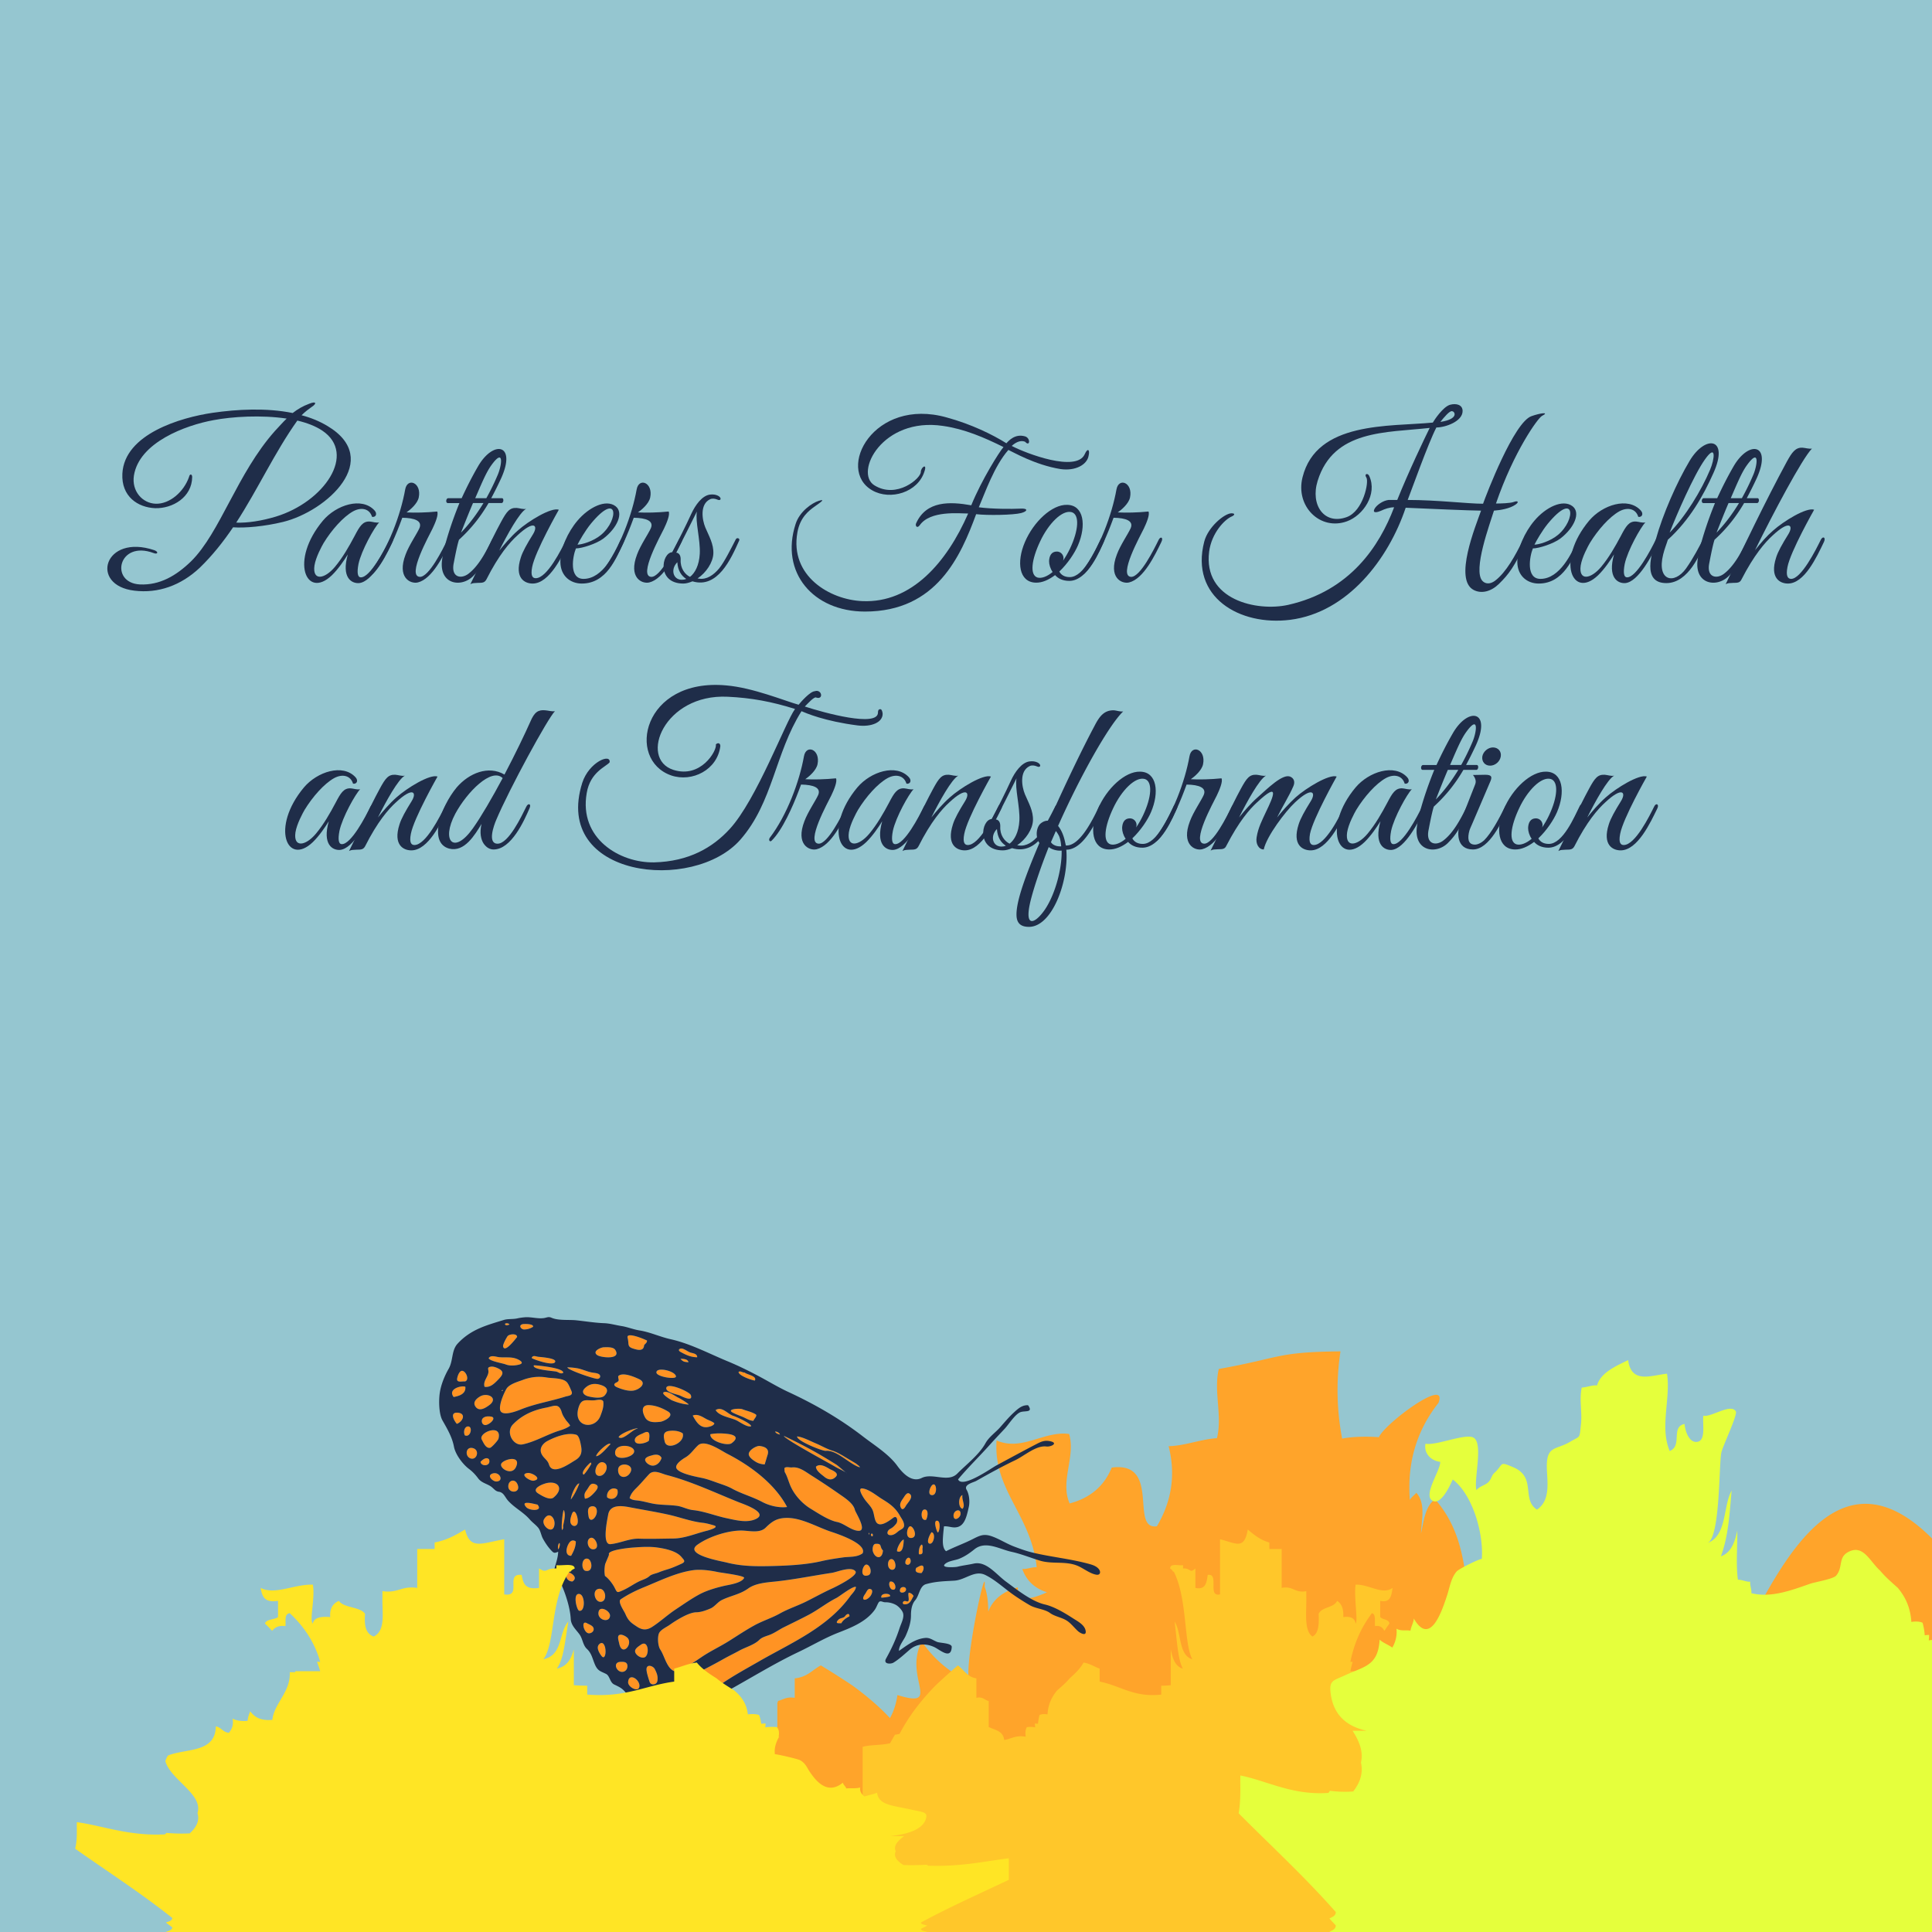 <svg xmlns="http://www.w3.org/2000/svg" width="360" height="360" viewBox="0 0 360 360"><path fill="#95C6D0" d="M-5-5h370v370H-5z"/><path fill="#95C6D0" d="M0 0h360v360H0z"/><path fill="#FF9323" d="M140.658 257.247c.445-.868-1.42-1.075-1.923-1.5-.366.036-.755-.358-1.111-.117-.038.716 2.549 1.579 3.034 1.617zM126.796 251.905c1.055.584 1.944.991 3.116 1.004.033-.712-.887-.746-1.29-.895-.502-.188-.933-.563-1.447-.709-.475-.136-1.022.245-.379.6zM125.958 256.474c-.095-1.014-3.635-1.834-3.646-.743-.008.824 3.708 1.398 3.646.743zM97.682 247.729a3.025 3.025 0 0 0 1.649-.503c.146-.59-1.73-.554-1.985-.479-.81.237-.222.996.336.982zM99.48 254.405c-.41.825 3.717 1.06 4.18 1.174.454.111.783.516 1.284.231.203-.949-5.078-1.419-5.464-1.405zM94.926 246.807c-.088-.248-.699-.332-.844-.104.122.403.586.217.844.104zM103.459 253.724c.175-.693-2.921-.866-3.212-.912-.364-.054-1-.359-1.177.237.297.248 4.188 1.636 4.389.675zM94.242 254.245c.738.297 1.75.228 2.507.025 1.131-.302-.035-.912-.527-1.093-1.065-.395-2.173-.171-3.273-.294-.506-.057-1.53-.457-1.891.195.193.564 2.618.941 3.184 1.167zM96.351 249.146c.048-.738-1.484-.581-1.78-.158-.215.307-.9 1.53-.823 1.904.278 1.347 2.391-1.519 2.603-1.746zM92.688 257.222c.884-.895 1.499-1.594.115-2.251-.436-.205-.933-.396-1.418-.298-.74.15-.271.519-.387 1.122-.17.911-1.012 1.615-.712 2.615 1.003.153 1.693-.469 2.402-1.188zM111.273 252.499c.681.5 4.592.919 3.371-.97-.379-.586-1.563-.493-2.112-.487-.525.007-2.259.72-1.259 1.457zM118.004 251.297c.693.217 1.932.611 2.019-.621.199-.338.539-.403.544-.89a16.792 16.792 0 0 0-1.452-.591c-.371-.126-2.401-.836-2.169.072.312 1.22-.155 1.651 1.058 2.03zM111.339 256.928c.575-.039.691-.683.162-.929-.372-.173-.8-.18-1.189-.252-.975-.174-1.842-.646-2.854-.811a12.145 12.145 0 0 0-1.734-.155c-.055.445 4.99 2.191 5.615 2.147zM128.289 253.838c-.118-.65-1.054-.627-1.482-.655.191.271.434.459.728.558.247.053.499.083.754.097zM86.037 255.438c-.489.069-.832 1.088-.865 1.542-.048.722 1.046.363 1.464.441.947-.278.137-2.087-.599-1.983z"/><path fill="#FFA42A" d="M317.261 311.524c-1.769-2.692-17.697-24.359-23.384-20.184-29.719 21.826-14.257 1.86-26.485-11.983-1.869 1.333-2.14 4.276-2.603 6.348.073-2.37.93-5.558-.877-7.542-.25.327-.933.825-1.209 1.318-.526-6.874 1.253-12.896 5.332-18.065 1.921-5.007-9.98 3.82-11.107 6.389-1.873-.163-5.015-.142-6.835.267a47.888 47.888 0 0 1-.314-16.263c-11.991.103-11.185 1.234-22.673 3.278-1.011 4.195.709 8.704-.348 12.898-3.051.193-5.942 1.418-9.002 1.491 1.33 5.246.601 10.217-2.187 14.923-5.12.736.869-12.169-8.414-10.94-1.401 3.446-4.017 5.674-7.841 6.683-1.84-4.158 1.167-8.73-.097-12.94-4.66-.646-8.798 3.283-13.516 1.199-.678 9.266 6.478 13.897 7.47 23.646-.72-.112-1.96.409-2.69.298.782 2.188 2.316 3.636 4.604 4.347-3.766 1.744-5.565 1.438-5.405-.916-2.843.776-4.685 2.291-5.53 4.535-.011-1.646-.149-3.245-.668-4.644.422-5.617-4.071 15.418-2.827 17.738-3.701-1.762-6.663-4.264-8.876-7.521-3.546 6.542 3.973 12.604-4.557 9.962-.241 1.661-.71 3.087-1.389 4.289-2.059-2.205-4.418-4.187-6.953-6.038a150.965 150.965 0 0 0-5.933-3.776c-1.578.837-2.491 2.172-4.862 2.417v3.625c-1.62-.243-2.11.355-3.11.576a.707.707 0 0 1-.132.354v4.509c-1.091.378-2.398.588-3.232 1.155l-.508.018.019.452a1.613 1.613 0 0 0-.331.794c-1.878-.191-3.018-.931-5.568-.614-.671 1.151-.952 2.335-.791 3.281-.02-.121 4.204.833 4.699 1.109 1.053.59 1.276 1.413 1.77 2.122.142.202.316.451.515.715l1.15 29.167H360v-73.336c-25.693-25.727-36.43 34.467-42.739 24.859z"/><path fill="#FF9323" d="M136.559 263.232c.781.412 1.589.634 2.379 1.042.462.234.931.458 1.446.482.098-.354.817-.971.431-1.213-.792-.492-1.66-.632-2.493-.959-.511-.2-3.066-.041-1.763.648zM91.155 261.842c1.811-1.326-.315-2.448-1.702-1.633-.637.373-1.471 1.08-.817 1.944.693.918 1.802.214 2.519-.311zM131.636 265.94c.348-.017 1.441-.24 1.472-.749-.466-.386-1.05-.525-1.561-.813-.766-.43-1.58-.97-2.471-.61.602 1.097 1.281 2.234 2.56 2.172zM137.124 264.612c.673.302 2.131 1.418 2.843 1.145.028-.505-2.855-1.792-3.295-1.919-1.055-.31-2.104-1.86-3.326-1.092.632 1.11 2.772 1.412 3.778 1.866zM136.316 268.932c1.534-1.125.488-1.608-.778-1.751-1.045-.118-2.137-.142-3.179.064-.13 1.325 3.189 2.249 3.957 1.687zM145.333 267.312c-.103-.366-.59-.58-.907-.566.142.347.509.471.907.566zM123.868 268.646c.426 1.709 3.856.185 3.354-1.559-.69-.485-1.689-.563-2.479-.464-1.188.143-1.171.839-.875 2.023zM146.665 280.81c-2.338-4.451-7.045-7.813-11.147-9.917-1.17-.601-4.179-2.752-5.453-1.573-.841.779-1.365 1.677-2.36 2.257-.467.271-1.721 1.089-1.712 1.789.015 1.182 4.052 1.86 4.941 2.059.885.193 1.861.56 2.714.864.871.308 1.932.64 2.751 1.092 1.768.977 3.808 1.513 5.624 2.483 1.348.721 3.159 1.142 4.642.946zM125.197 260.928c.977.405 2.02.721 3.063.795.388.023-1.508-1.117-1.759-1.233-.719-.332-1.828-1.253-2.656-1.116-1.027.17 1.176 1.482 1.352 1.554zM153.866 270.348c2.027-.19 4.305 2.353 6.181 3.021.595.159-.463-.581-.607-.691-.502-.313-1.013-.606-1.517-.909-.877-.523-1.875-1.165-2.837-1.464-1.125-.347-2.007-.911-3.095-1.362-.983-.41-2.425-1.188-3.459-1.285-.094.851 4.743 2.744 5.334 2.69zM155.787 275.127c.611-.68-.802-1.206-1.135-1.364-.698-.425-1.849-1.158-2.612-.466.013.775 1.02 1.429 1.499 1.833.778.657 1.545.776 2.248-.003zM155.534 273.252c.674.407 1.404.688 2.069 1.114-.467-.368-1.486-1.282-1.771-1.457a113.14 113.14 0 0 0-2.881-1.748c-2.24-1.316-4.548-2.486-6.874-3.602-.103.483 8.495 5.11 9.457 5.693zM123.008 264.939c.654-.062 2.812-1.112 1.488-1.917-1.062-.646-2.317-1.146-3.536-1.198-1.499-.063-1.343 1.229-.764 2.282.579 1.05 1.839.926 2.812.833zM114.957 258.494c.871.376 2.174.797 3.124.618 1.121-.212 2.568-1.403.978-2.146-.825-.385-3.054-1.37-3.858-.537-.04.64.373.836-.362 1.188-.648.307-.354.673.118.877zM93.698 259.022c-.14-.052-.144.072-.229.091.056.155.217.095.229-.091zM93.193 262.719c.273 1.33 3.115.214 3.825-.075 2.736-1.104 5.587-1.534 8.33-2.404.57-.181 1.525-.152 1.12-1.073-.203-.464-.451-1.105-.753-1.509-.704-.941-2.784-.799-3.776-.972-1.551-.269-3.023-.121-4.524.445-.885.336-2.524.77-3.056 1.67-.486.828-1.378 2.89-1.166 3.918zM139.521 270.902c-.052.614.872 1.218 1.255 1.46.531.336 1.109.484 1.714.513.188-.595.357-1.193.546-1.787.367-1.157-.53-1.531-1.473-1.652-.567-.073-1.979.71-2.042 1.466zM161.885 285.925c.149-.018.077-.187.064-.303-.123-.005-.121.235-.064.303zM165.48 291.623c.099 1.206 1.625 1.227 1.345-.226-.258-1.33-1.455-1.087-1.345.226zM162.292 285.848c.011.304.024.412.289.428.143-.256.032-.682-.289-.428zM156.401 278.397c-1.7-1.198-3.409-2.32-5.158-3.43-1.199-.762-2.326-1.694-3.686-1.532-.38.047-1.065-.215-1.396.123.008.241.025.479.048.72.514.836.718 1.819 1.146 2.75.775 1.692 2.23 3.212 3.7 4.104 1.396.846 3.346 2.157 4.901 2.464 1.317.256 2.656 1.599 4 1.652 1.744.068-.554-3.412-.665-3.909-.279-1.252-2.004-2.317-2.89-2.942zM111.893 263.808c.327-.885.652-1.695.519-2.681-.248-.516-1.248-.235-1.625-.204-1.491.119-2.474-.538-3.025 1.504-.966 3.572 3.138 4.052 4.131 1.381zM106.387 279.404c.651-.895 1.162-1.912 1.565-2.978-.612-.099-1.645 2.422-1.565 2.978zM107.539 284.033c.462-.727-.436-3.466-.993-1.869-.167.475-.418 1.241-.173 1.732.239.483.847.638 1.166.137zM112.636 260.059c.828-.882.524-1.549-.47-1.918-1.22-.452-2.296-.372-3.221.57-.721.734-.05 1.292.657 1.478.771.201 2.445.495 3.034-.13zM169.858 286.572c1.223-.143.397-2.142-.229-2.177-.592-.031-1.1 2.334.229 2.177zM162.626 281.462c.252.647.269 1.389.562 2.018.64 1.366 2.552-.137 3.268-.666.72-.534.934.619.514 1.128-.381.462-.621.695-1.089.941-.618.322-.783 1.174.065 1.176.546 0 .979-.324 1.398-.688.492-.429 1.225-.493 1.111-1.321-.085-.637-.475-1.096-.764-1.613-.864-1.536-1.937-2.26-3.319-3.106-1.065-.652-2.423-1.833-3.663-1.98-1.053-.127.187 1.712.408 2.027.466.668 1.219 1.334 1.509 2.084zM179.357 281.143c.581-.67-.168-1.594-.023-2.563-.794.287-.848 2.369.023 2.563zM178.985 282.144c.101-1.215-1.418-.754-1.304.385.108 1.026 1.244.298 1.304-.385zM168.718 291.357c.464.554 1.116-.006.955-.687-.215-.915-1.125-.144-.955.687zM168.784 280.606c.325-.599 1.589-1.7.663-2.302-.461-.302-.86.449-1.098.795-.3.441-.771 1.034-.568 1.638.287.849.73.377 1.003-.131zM113.756 287.73c1.794-.168 3.54-1.079 5.364-1.02 2.065.07 4.254-.013 6.345-.028 2.116-.015 4.197-.946 6.256-1.447.213-.052 2.483-.66 1.295-1.008-.646-.19-1.412-.407-2.077-.479-2.109-.225-4.294-1.055-6.396-1.52-2.26-.498-4.542-.87-6.815-1.301-1.327-.254-4.022-.865-4.399 1.298-.183 1.017-1.194 5.657.427 5.505zM115.177 273.832c-.07 1.613 1.529 1.799 2.249.606 1.004-1.668-2.18-2.166-2.249-.606zM114.63 270.88c.16 1.359 3.245.728 3.519-.292.37-1.375-3.774-1.857-3.519.292zM108.989 279.255c.676-.024 1.259-.591 1.726-1.095.549-.592 1.135-1.355.028-1.655-.746-.199-.934.478-1.337 1.036-.506.694-.593.908-.417 1.714zM124.149 258.658c-.054.828 2.113 1.171 2.603 1.4.264.122 2.458 1.27 1.974-.101-.232-.651-4.497-2.501-4.577-1.299zM140.789 283.074c2.62-1.188-2.381-2.857-3.154-3.167-4.45-1.788-8.798-3.861-13.387-5.059-1.051-.273-2.415-1.096-3.316-.139-.811.864-1.562 1.785-2.409 2.613-.514.503-.988 1.067-1.203 1.82.419.369.985.405 1.489.459 1.093.116 2.148.48 3.233.645 1.356.206 2.735.161 4.097.343 1.029.138 1.953.689 2.986.797 2.09.212 4.189 1.074 6.264 1.51 1.658.349 3.752.926 5.4.178zM120.281 272.271c.219.435.778.771 1.207.823.795.096 1.542-.586 1.787-1.429-.361-.753-1.181-.673-1.806-.48-.368.11-1.547.37-1.188 1.086zM115.274 267.803c.828.706 2.685-1.587 3.541-1.579.024-.364-3.349.887-3.541 1.579zM110.817 288.648c.98-.302.11-2.271-.701-2.103-1.083.224-.599 2.504.701 2.103zM112.44 272.497c-1.257-.426-2.206 2.409-.796 2.517 1.174.09 2.049-2.091.796-2.517zM111.155 281.177c-.176-.568-.859-.627-1.264-.361-.472.312-.308 1.165-.235 1.661.25 1.709 1.907.009 1.499-1.3zM119.906 267.025c-.446.229-1.575.556-1.619 1.267-.072 1.21 2.188.627 2.631.158.167-1.058.24-2.069-1.012-1.425zM111.078 271.341c.75.018 2.123-1.715 2.686-2.246-.277-.555-2.603 1.56-2.686 2.246zM115.043 277.57c-.883-.652-2.087.196-1.92 1.423.818.743 2.299.076 1.92-1.423zM126.213 314.25c.065-.83-2.048-.722-2.188-.08.339.221 2.121.917 2.188.08zM135.854 305.767c1.586-1 3.147-2.048 4.784-2.939 1.527-.829 3.182-1.336 4.677-2.173 1.576-.885 3.263-1.415 4.876-2.215 1.643-.815 3.244-1.721 4.913-2.472.622-.281 4.926-2.398 4.289-3.188-.808-1-3.392.146-4.403.299-3.541.529-7.077 1.26-10.64 1.625-1.537.157-3.58.313-4.932 1.285-1.561 1.124-3.319 1.352-4.943 2.166-.785.393-1.299 1.233-2.121 1.576-.846.351-1.71.681-2.612.693-1.401.021-3.751 1.483-4.984 2.363-.523.377-1.712.902-1.976 1.575-.313.793-.173 2.392.248 3.013.839 1.231 1.243 3.72 2.814 4.086.562.132 1.669-.647 2.155-.928.935-.54 1.834-1.158 2.735-1.77 1.666-1.126 3.436-1.935 5.12-2.996zM122.502 313.201c.129-.88-.116-1.444-.48-2.175-.327-.66-1.656-1.052-1.55.171.054.623.372 1.568.562 2.168.236.759 1.352.628 1.468-.164zM120.799 315.718c.443.315 1.558.447 2.01.069.069-.598-1.736-.453-2.01-.069zM124.951 316.632c.347.464.955.66 1.701.719.642-.725-1.324-1.584-1.701-.719zM155.865 297.756c-1.812.913-3.425 2.224-5.221 3.165-1.522.797-3.027 1.526-4.568 2.287-.925.455-1.717 1.07-2.689 1.438-.617.232-1.401.42-1.904.923-.915.919-2.609 1.385-3.724 2.002-.968.537-1.933.99-2.868 1.519-1.559.88-3.171 1.727-4.76 2.53-1.314.663-1.905.919-.852 2.253 1.556.454 3.271 1.229 4.785.161 2.407-1.701 5.05-3.12 7.517-4.541 5.715-3.291 12.631-6.198 16.835-12.046.39-.542.96-.996 1.089-1.729-.5-.302-3.083 1.759-3.64 2.038zM128.256 315.972c.247.766 2.068.981 1.928-.05-.102-.759-2.387-1.374-1.928.05zM157.498 301.112c-.327.479-.9.293-1.313.739-.731.794.271.586.586.617.346-.638.937-.991 1.511-1.292.039-.676-.531-.438-.784-.064zM111.576 300.204c-.526 1.586 1.962 2.368 2.094.896.08-.876-1.756-1.917-2.094-.896zM115.618 309.665c-1.52.056-.759 1.958.374 1.869.531-.041.951-.498.923-1.126-.034-.779-.738-.764-1.297-.743zM115.695 304.602c-.859-.003-.424 1.091-.322 1.619.477 2.407 2.411.457 1.705-.832-.215-.391-.989-.785-1.383-.787zM119.394 306.49c-.42.304-1.367.827-.957 1.547.299.531 1.007.939 1.568.82 1.086-.234.899-3.457-.611-2.367zM119.071 294.681c.65-.316 1.418-.492 1.978-1.014.359-.334 1.244-.481 1.701-.676.59-.249 1.188-.427 1.782-.61.817-.253 1.678-.643 2.468-1.001.861-.392.436-.715-.013-1.253-.947-1.143-3.074-1.559-4.405-1.754-1.496-.225-3.003-.12-4.52-.019-.649.044-4.963.441-4.588 1.306.043.095-.684 1.617-.732 1.885-.124.691-.156 1.437-.012 2.122.62.402 1.389 1.407 1.754 2.103.55 1.053.424 1.084 1.659.528 1.016-.456 1.93-1.132 2.928-1.617zM154.767 285.386c-2.7-.916-5.577-2.676-8.437-2.539-1.598.078-2.484.643-3.666 1.816-1.135 1.128-3.258.511-4.628.528-2.499.037-5.927 1.11-8.067 2.634-2.664 1.894 4.542 3.099 5.448 3.335 2.764.717 5.553.725 8.346.655 3.038-.077 6.41-.229 9.392-.931 1.284-.3 2.721-.506 3.996-.686 1.137-.156 2.551.015 3.582-.756.905-1.865-5.105-3.765-5.966-4.056zM121.511 303.16c1.546-.996 2.893-2.272 4.43-3.282 1.475-.974 2.94-2.02 4.487-2.839 1.345-.712 3.206-1.238 4.658-1.563.806-.178 3.167-.506 3.582-1.475-.064-.431-4.301-.939-4.859-1.061-1.412-.307-3.244-.558-4.666-.355-3.143.446-6.2 1.971-9.179 3.185-1.471.602-2.934 1.321-4.284 2.227-.661.443.603 2.171.833 2.711.577 1.349 1.06 1.668 2.228 2.435.988.644 1.821.628 2.77.017zM117.041 313.441c-.057.954 2.081 2.078 2.112.696.03-1.223-1.999-2.518-2.112-.696zM172.235 281.276c-.731.072-.709 2.234.331 1.916.333-.597.506-2.001-.331-1.916zM170.729 292.146c-.417.896.429.958.97.98.242-.251.467-.722.382-1.104-.149-.692-1.023-.013-1.352.124zM171.797 287.805c-.536.158-.659 1.441-.559 1.811.775.102.698-.365.646-1.037a.932.932 0 0 0-.087-.774zM173.747 276.688c-.414.299-.978 1.756-.188 1.9 1.203.223 1.022-2.504.188-1.9zM173.591 285.507c-.29.297-1.084 1.93-.397 2.126.776.221 1.247-1.927.397-2.126zM169.332 296.772c-.278.426.407 1.904-.455 1.601-.688-.243-.871.557-.355.572 1.048.035 1.224-.726 1.713-1.554-.22-.36-.521-.564-.903-.619zM168.406 286.884c-.506.055-1.352 1.664-1.249 2.178 1.151.473 1.204-1.35 1.249-2.178zM163.156 287.673c-.551.036-.629 1.017-.502 1.435.41 1.333 1.766 1.539 1.872-.204-.693-.675-.079-1.316-1.37-1.231zM162.034 296.076c-.389-.016-.618.656-.816.924-.999 1.357.227 1.4.978.402.272-.36.646-1.29-.162-1.326zM174.57 283.363c-.674.03-.069 1.813.104 2.118.299.529.805-2.16-.104-2.118zM168.828 296.229c.065-.633-.884-.646-1.077-.174-.413 1.003 1.008.824 1.077.174zM161.797 293.533c.805-.269.408-1.95-.338-1.998-.717-.045-1.434 2.59.338 1.998zM165.831 294.718c-.355.469.023 1.333.359 1.455 1.12.412.692-1.737-.359-1.455zM164.22 297.693c.136.05 1.579-.151 1.625-.26.242-.557-1.816-.727-1.625.26zM96.146 273.358c.996-2.177-1.954-1.579-2.671-.728-.685.816 1.853 2.517 2.671.728zM94.715 277.011c.049 1.379 2.538 1.261 1.669-.534-.481-.988-1.71-.659-1.669.534zM91.767 274.572c-1.147.393.082 1.507.725 1.486 1.501-.051.606-1.939-.725-1.486zM112.389 306.263c-.354-.327-.916.132-.988.59-.096.576.385 1.342.699 1.733.791.982 1.036-1.635.289-2.323zM98.076 280.861c.607.679 3.194.79 2.075-.5-.383-.047-3.394-.97-2.075.5zM106.229 265.67c.013-.191-.646-.856-.784-1.071-.348-.539-.577-.813-.778-1.473-.539-1.785-1.493-1.101-2.897-.835-2.356.445-4.482 1.354-6.2 3.141-1.416 1.476.096 4.07 1.829 3.71 2.353-.49 4.542-1.851 6.854-2.567.658-.205 1.398-.465 1.976-.905zM89.766 268.238c.327.606.742 1.656 1.537 1.55.297-.038 1.496-1.379 1.58-1.696.764-2.942-3.818-1.156-3.117.146zM84.534 260.314c.903-.163 2.337-.529 2.175-1.916-.811-.279-3.333.441-2.175 1.916zM87.336 265.812c-.708-.146-1.076.92-.726 1.646 1.053.474 1.502-1.486.726-1.646zM89.535 272.398c.114.934 2.032.864 1.594-.469-.511-.544-1.258.1-1.594.469zM101.385 283.074c-.619 1.029 1.209 2.688 1.777 1.566.668-1.321-.697-3.356-1.777-1.566zM88.055 269.821c-1.333-.288-1.462 1.636-.317 1.955 1.156.324 1.726-1.653.317-1.955zM90.307 265.529c.759.148 2.406-1.384 1.197-1.565-.459-.072-1.053-.082-1.457.238-.462.366-.308 1.217.26 1.327zM99.436 275.912c1.74-.322-.289-1.533-1.089-1.444-1.695.187.427 1.568 1.089 1.444zM107.964 297.016c-1.304-.196-.505 3.008-.053 3.121 1.167.296 1.152-2.953.053-3.121zM85.362 263.245c-1.6-.171-.844 1.395-.234 2.075 1.102-.402 1.782-1.91.234-2.075zM109.522 290.451c-1.119-.279-1.31 1.775-.536 2.223 1.656.49 1.388-2.009.536-2.223zM111.548 296.063c-1.265.225-.756 2.343.266 2.414 1.461.104 1.134-2.664-.266-2.414zM109.404 302.48c-1.185-.704-.687 1.734.266 1.86.436.058 1.073-.31.938-.926-.114-.512-.851-.724-1.204-.934zM108.282 269.481c-.116-.624-.341-1.976-.913-2.142-1.622-.474-3.856.372-5.345 1.158-.895.473-1.635 1.428-1.083 2.486.415.798 1.083 1.035 1.354 1.915.658 2.141 3.854-.188 4.842-.773 1-.588 1.394-1.302 1.145-2.644zM102.007 276.322c-.771.141-3.171 1.05-1.726 1.963.637.404 2.161 1.351 2.873.76 1.921-1.586.948-3.095-1.147-2.723zM105.06 281.372c-.206.078-.549 3.533-.314 3.723.179-.194.238-.431.176-.708.159-.882.552-2.164.138-3.015zM110.069 272.509c-.263.153-2.025 1.909-1.302 2.276.447-.418 1.108-1.452 1.42-2.015a.549.549 0 0 0-.118-.261zM104.24 287.523c-.251.132-.322.79-.248 1.161.237-.111.445-1.026.248-1.161zM106.423 289.907c.471-.846.863-1.636.877-2.662-.408-.336-.87-.255-1.195.187-.631.86-.911 2.467.318 2.475zM105.617 292.879c-.453.869.143 1.83 1.056 1.808 1.204-.827-.44-1.756-1.056-1.808z"/><path fill="#1F2D49" d="M202.821 291.383c-3.467-.932-6.943-1.252-10.397-2.079-1.194-.286-2.284-.684-3.451-1.125-1.416-.534-2.718-1.397-4.108-1.891-1.475-.523-2.179-.235-3.578.484-1.638.842-3.362 1.432-5 2.275-.723-.596-.622-1.974-.561-2.863.041-.591.11-1.179.168-1.77.477-.043.956.075 1.424.152 2.26.382 2.731-1.606 3.208-3.789.215-.987.073-2.349-.423-3.192-.569-.971 1.313-1.356 1.816-1.643 2.359-1.335 4.802-2.687 7.243-3.847 1.729-.822 3.89-2.801 5.826-2.561.844.104 2.293-.64.701-.981-1.001-.216-1.646.048-2.535.514-2.522 1.309-5.022 2.665-7.528 4.02-1.005.544-6.317 4.328-7.102 2.574 1.829-2.195 3.892-4.189 5.791-6.313.954-1.064 1.934-2.095 2.907-3.134.761-.812 1.987-2.816 3.022-3.112.856-.246 2.313.139 1.328-1.252-1.086-.064-1.828.588-2.67 1.367-.903.834-1.71 1.793-2.532 2.729-.852.97-2.1 1.813-2.74 2.979-1.178 2.141-3.593 3.976-5.245 5.651-1.729 1.757-4.602-.183-6.642.825-1.834.906-3.517-.848-4.556-2.279-1.579-2.175-4.321-3.861-6.358-5.436-4.411-3.406-9.062-6.054-13.992-8.341-1.878-.87-3.73-2.007-5.59-2.987-1.883-.995-3.722-1.898-5.656-2.697-3.505-1.448-6.965-3.303-10.657-4.123-1.923-.423-3.784-1.317-5.776-1.632-1.139-.179-2.207-.635-3.351-.817-1.041-.163-2.166-.493-3.205-.531-1.716-.061-3.509-.359-5.234-.54-1.363-.142-3.339.083-4.602-.475-.58-.255-.865-.018-1.415.061-1.151.165-2.285-.22-3.436-.155-.463.027-1.078.111-1.535.216-.828.188-1.713.044-2.527.297-3.187.99-6.111 1.726-8.585 4.41-1.175 1.274-.801 3.174-1.669 4.685-.753 1.305-1.433 2.967-1.655 4.514-.203 1.404-.175 3.91.511 5.115.861 1.519 1.788 3.074 2.13 4.872.284 1.499 1.667 3.3 2.781 4.141.699.528 1.201 1.06 1.744 1.786.615.816 1.561.96 2.341 1.481.558.376.813.903 1.502 1.001.924.128 1.133 1.021 1.736 1.682 1.256 1.375 2.803 2.084 4.021 3.477.492.565 1.106.976 1.583 1.553.441.539.532 1.418.886 2.051.401.72.858 1.411 1.39 2.012.624.701.712.709 1.439.405-.033 1.125-.421 2.114-.699 3.18-.178.673.836 1.922 1.12 2.531.905 1.931 1.811 4.683 1.922 6.827.063 1.194.998 1.985 1.629 2.854.614.85.609 1.989 1.386 2.714.877.822 1.012 1.772 1.47 2.854.539 1.27 1.043 1.272 2.092 1.804.718.364.705 1.578 1.51 1.966 1.008.489 1.617.735 2.32 1.74 1.444 2.068 4.191 1.553 6.3 1.977 2.056.413 3.605.861 5.7.461 2.229-.43 4.355-1.632 6.406-2.755 4.561-2.502 8.994-5.274 13.666-7.492 2.447-1.163 4.797-2.571 7.307-3.555 2.362-.924 5.213-1.996 6.861-4.286.3-.416.437-.878.691-1.316.313-.539.758-.087 1.238-.092a4.017 4.017 0 0 1 1.985.475c.464.252 1.05.848 1.29 1.366.407.877-.279 2.061-.568 2.951-.698 2.139-1.473 3.788-2.526 5.698-.592 1.078.889 1.057 1.384.755 1.053-.643 2.049-1.579 3.001-2.394 1.374-1.177 2.971-1.212 4.531-.531 1.055.459 3.193 2.504 3.319.016.037-.743-2.161-.732-2.703-.941-.781-.3-1.356-.833-2.238-.748-1.87.178-3.291 1.294-4.889 2.417-.061-.91.896-2.018 1.243-2.791.532-1.192.994-2.469.991-3.833-.002-.99.144-2.059.792-2.821.797-.929.802-2.662 2.035-3.003 1.883-.523 3.366-.525 5.261-.643 2.079-.128 3.776-2.045 5.789-1.045 1.976.98 3.618 2.598 5.471 3.859a44.72 44.72 0 0 0 2.807 1.77c1.142.654 2.746.701 3.757 1.444.872.64 2.113.803 3.063 1.386.855.528 1.431 1.361 2.185 2.031.34.298 1.635 1.05 1.372-.183-.224-1.048-1.493-1.7-2.224-2.172-1.581-1.019-3.572-2.241-5.36-2.651-2.463-.567-5.153-2.721-7.241-4.259-1.882-1.388-3.663-3.884-6.025-3.355-1.009.227-2.022.331-3.054.589-.281.071-3.106.286-2.319-.486.632-.623 1.921-.7 2.683-1.01 1.058-.429 1.922-1.027 2.832-1.762 2.081-1.67 4.691-.014 6.871.459 1.839.399 3.552 1.113 5.349 1.658 2.225.676 4.633.057 6.831.891 1.209.459 2.427 1.533 3.688 1.729.704.108.869-.523.428-1.065-.469-.578-1.271-.805-1.917-.977zm-23.487-12.804c-.145.97.604 1.894.023 2.563-.871-.193-.817-2.275-.023-2.563zm-.349 3.565c-.061.684-1.196 1.411-1.304.385-.114-1.139 1.405-1.6 1.304-.385zm-9.356 2.252c.627.035 1.452 2.034.229 2.177-1.329.156-.821-2.209-.229-2.177zm-.911 6.961c-.17-.831.74-1.603.955-.687.161.682-.491 1.241-.955.687zm-.368-12.257c.237-.346.637-1.097 1.098-.795.926.602-.338 1.703-.663 2.302-.273.508-.716.979-1.003.131-.204-.604.268-1.197.568-1.638zm-7.641-1.751c1.24.147 2.598 1.328 3.663 1.98 1.383.847 2.455 1.57 3.319 3.106.289.518.679.977.764 1.613.113.828-.619.893-1.111 1.321-.419.364-.853.688-1.398.688-.849-.002-.684-.854-.065-1.176.468-.246.708-.479 1.089-.941.42-.509.206-1.662-.514-1.128-.716.529-2.628 2.032-3.268.666-.293-.629-.31-1.37-.562-2.018-.29-.75-1.043-1.416-1.509-2.086-.221-.313-1.461-2.152-.408-2.025zm4.771 14.274c-.11-1.313 1.087-1.556 1.345-.226.28 1.453-1.246 1.432-1.345.226zm-2.899-5.348c-.265-.016-.278-.124-.289-.428.321-.253.432.173.289.428zm-.696-.35c-.057-.067-.059-.308.064-.303.013.116.085.285-.064.303zm-1.927-.677c-1.344-.054-2.683-1.396-4-1.652-1.556-.307-3.505-1.618-4.901-2.464-1.47-.892-2.925-2.411-3.7-4.104-.429-.931-.633-1.914-1.146-2.75-.022-.241-.04-.479-.048-.72.33-.338 1.016-.076 1.396-.123 1.359-.162 2.486.771 3.686 1.532a125.318 125.318 0 0 1 5.158 3.43c.886.625 2.61 1.689 2.892 2.941.109.498 2.407 3.978.663 3.91zm-53.412-3.084c.558-1.597 1.455 1.143.993 1.869-.319.501-.927.346-1.166-.137-.245-.491.006-1.257.173-1.732zm-.159-2.76c-.08-.557.953-3.077 1.565-2.978-.403 1.066-.914 2.084-1.565 2.978zm1.374-16.977c.552-2.042 1.534-1.385 3.025-1.504.377-.031 1.377-.312 1.625.204.134.985-.191 1.796-.519 2.681-.992 2.671-5.096 2.191-4.131-1.381zm1.184-3.716c.925-.942 2.001-1.022 3.221-.57.994.369 1.298 1.036.47 1.918-.589.625-2.263.331-3.033.13-.707-.186-1.378-.744-.658-1.478zm1.798 17.794c1.106.3.521 1.063-.028 1.655-.467.504-1.05 1.07-1.726 1.095-.177-.806-.089-1.02.417-1.714.404-.559.591-1.235 1.337-1.036zm-.851 4.31c.404-.266 1.088-.207 1.264.361.408 1.31-1.249 3.009-1.499 1.3-.073-.496-.237-1.349.235-1.661zm.224 5.731c.812-.168 1.682 1.801.701 2.103-1.3.4-1.784-1.88-.701-2.103zm1.529-11.532c-1.41-.107-.461-2.942.796-2.517 1.252.426.377 2.607-.796 2.517zm-.567-3.673c.083-.686 2.409-2.801 2.686-2.246-.563.531-1.936 2.263-2.686 2.246zm3.965 6.229c.379 1.499-1.102 2.166-1.92 1.423-.167-1.226 1.037-2.075 1.92-1.423zm5.875-9.12c-.443.469-2.703 1.052-2.631-.158.044-.711 1.173-1.037 1.619-1.267 1.252-.644 1.179.367 1.012 1.425zm.552 2.736c.625-.192 1.444-.272 1.806.48-.245.843-.992 1.524-1.787 1.429-.429-.052-.988-.389-1.207-.823-.36-.717.819-.977 1.188-1.086zm-6.196-3.383c.191-.691 3.564-1.942 3.541-1.579-.856-.008-2.712 2.285-3.541 1.579zm2.874 2.785c-.273 1.02-3.358 1.651-3.519.292-.254-2.149 3.89-1.667 3.519-.292zm-.722 3.85c-.72 1.192-2.319 1.007-2.249-.606.069-1.56 3.253-1.062 2.249.606zm-4.099 7.788c.377-2.163 3.072-1.552 4.399-1.298 2.273.431 4.556.803 6.815 1.301 2.103.465 4.287 1.295 6.396 1.52.665.072 1.432.289 2.077.479 1.188.348-1.082.956-1.295 1.008-2.059.501-4.14 1.433-6.256 1.447-2.091.016-4.279.099-6.345.028-1.824-.06-3.57.852-5.364 1.02-1.619.151-.608-4.489-.427-5.505zm15.798-.839c-1.033-.107-1.957-.659-2.986-.797-1.361-.182-2.74-.137-4.097-.343-1.085-.164-2.141-.528-3.233-.645-.504-.054-1.07-.09-1.489-.459.215-.753.689-1.317 1.203-1.82.848-.828 1.599-1.749 2.409-2.613.901-.957 2.266-.135 3.316.139 4.589 1.197 8.937 3.271 13.387 5.059.773.31 5.774 1.979 3.154 3.167-1.648.748-3.742.171-5.4-.178-2.075-.436-4.174-1.298-6.264-1.51zm-.399-21.429c.484 1.37-1.71.223-1.974.101-.489-.229-2.656-.572-2.603-1.4.08-1.203 4.345.647 4.577 1.299zm-1.919-6.775c.429.028 1.364.005 1.482.655a4.77 4.77 0 0 1-.755-.098 1.435 1.435 0 0 1-.727-.557zm-.305 7.306c.251.116 2.146 1.257 1.759 1.233-1.044-.074-2.087-.39-3.063-.795-.176-.071-2.379-1.384-1.352-1.555.828-.136 1.937.785 2.656 1.117zm.72 6.599c.503 1.743-2.928 3.268-3.354 1.559-.296-1.185-.313-1.881.875-2.022.789-.1 1.788-.022 2.479.463zm9.176 10.292c-.819-.452-1.88-.784-2.751-1.092-.853-.305-1.829-.671-2.714-.864-.89-.198-4.927-.877-4.941-2.059-.009-.7 1.245-1.519 1.712-1.789.995-.58 1.52-1.478 2.36-2.257 1.274-1.179 4.283.973 5.453 1.573 4.103 2.104 8.81 5.466 11.147 9.917-1.483.196-3.294-.225-4.643-.946-1.815-.97-3.855-1.507-5.623-2.483zm-4.039-10.135c1.042-.206 2.134-.183 3.179-.064 1.267.143 2.313.626.778 1.751-.768.562-4.087-.362-3.957-1.687zm19.681 6.052c.764-.692 1.914.041 2.612.466.333.158 1.746.685 1.135 1.364-.703.779-1.47.66-2.248.003-.479-.404-1.486-1.058-1.499-1.833zm-.049-4.355c1.088.451 1.97 1.016 3.095 1.362.962.299 1.96.94 2.837 1.464.504.303 1.015.597 1.517.909-.048-.034-.008-.009.194.12-.064-.04-.13-.079-.194-.12.145.11 1.202.851.607.691-1.876-.669-4.153-3.212-6.181-3.021-.591.055-5.428-1.839-5.334-2.69 1.034.097 2.476.875 3.459 1.285zm.96 2.219a113.14 113.14 0 0 1 2.881 1.748c.285.175 1.305 1.089 1.771 1.457.075.049.152.099.227.15-.023 0-.11-.062-.227-.15-.665-.426-1.396-.707-2.069-1.114-.962-.583-9.561-5.21-9.457-5.692 2.326 1.115 4.634 2.285 6.874 3.601zm-7.618-3.849c-.398-.095-.765-.219-.907-.566.317-.015.804.199.907.566zm-2.298 3.776c-.188.594-.357 1.192-.546 1.787-.604-.028-1.183-.177-1.714-.513-.383-.242-1.307-.846-1.255-1.46.063-.756 1.476-1.539 2.042-1.467.943.122 1.84.496 1.473 1.653zm-4.3-15.341c.503.425 2.368.632 1.923 1.5-.485-.038-3.072-.901-3.034-1.617.356-.241.745.153 1.111.117zm-.414 6.838c.833.327 1.701.467 2.493.959.387.242-.333.859-.431 1.213-.516-.024-.984-.248-1.446-.482-.79-.408-1.598-.63-2.379-1.042-1.302-.69 1.253-.849 1.763-.648zm-1.649 1.253c.439.127 3.323 1.414 3.295 1.919-.712.273-2.17-.843-2.843-1.145-1.006-.454-3.146-.756-3.778-1.866 1.221-.768 2.271.782 3.326 1.092zm-5.125.541c.511.287 1.095.427 1.561.813-.03.509-1.124.732-1.472.749-1.278.062-1.958-1.075-2.56-2.172.891-.36 1.705.18 2.471.61zm-4.372-13.073c.515.146.945.521 1.447.709.403.148 1.323.183 1.29.895-1.172-.013-2.062-.42-3.116-1.004-.643-.356-.096-.737.379-.6zm-1.217 5.168c.062.655-3.654.081-3.646-.743.011-1.091 3.551-.271 3.646.743zm-4.998 5.35c1.219.053 2.475.552 3.536 1.198 1.323.805-.834 1.855-1.488 1.917-.973.093-2.232.217-2.812-.833-.579-1.052-.735-2.345.764-2.282zm-1.846-12.629c.493.168.974.376 1.452.591-.005.486-.345.552-.544.89-.087 1.232-1.325.838-2.019.621-1.213-.379-.746-.81-1.059-2.029-.231-.909 1.799-.199 2.17-.073zm-4.276 8.422c.735-.352.322-.548.362-1.188.805-.833 3.033.152 3.858.537 1.591.742.144 1.934-.978 2.146-.95.179-2.253-.242-3.124-.618-.471-.204-.765-.57-.118-.877zm-2.306-6.575c.55-.006 1.733-.099 2.112.487 1.221 1.889-2.69 1.47-3.371.97-1-.737.734-1.45 1.259-1.457zm-5.075 3.895c1.013.165 1.88.637 2.854.811.39.072.817.079 1.189.252.529.246.413.89-.162.929-.625.044-5.67-1.702-5.616-2.146.581.006 1.162.063 1.735.154zm-13.098 3.864c.531-.9 2.171-1.334 3.056-1.67 1.501-.566 2.974-.714 4.524-.445.992.173 3.072.03 3.776.972.302.403.55 1.045.753 1.509.405.921-.55.893-1.12 1.073-2.743.87-5.594 1.301-8.33 2.404-.71.289-3.552 1.405-3.825.075-.212-1.028.68-3.09 1.166-3.918zm-.89.312c.086-.019.09-.143.229-.091-.012.186-.173.246-.229.091zm11.475-3.302c-.501.284-.83-.12-1.284-.231-.463-.114-4.59-.349-4.18-1.174.386-.015 5.667.455 5.464 1.405zm-4.697-2.999c.291.046 3.387.219 3.212.912-.201.961-4.092-.427-4.389-.675.177-.597.813-.291 1.177-.237zm-2.901-6.065c.255-.074 2.131-.11 1.985.479a3.025 3.025 0 0 1-1.649.503c-.558.014-1.146-.745-.336-.982zm-2.42.06c-.258.113-.722.3-.844-.104.145-.228.756-.144.844.104zm-.356 2.181c.296-.423 1.828-.58 1.78.158-.212.227-2.324 3.093-2.604 1.746-.076-.373.609-1.597.824-1.904zm-1.622 3.896c1.101.123 2.208-.101 3.273.294.492.181 1.658.791.527 1.093-.757.202-1.769.271-2.507-.025-.566-.227-2.991-.604-3.185-1.166.362-.653 1.386-.253 1.892-.196zm-1.95 2.911c.115-.604-.354-.972.387-1.122.485-.098.982.093 1.418.298 1.384.657.769 1.356-.115 2.251-.709.72-1.398 1.342-2.401 1.188-.301-1 .541-1.704.711-2.615zm-1.545 4.414c1.387-.815 3.513.307 1.702 1.633-.717.525-1.826 1.229-2.52.312-.653-.865.181-1.572.818-1.945zm-4.325 5.111c-.609-.681-1.365-2.246.234-2.075 1.548.165.868 1.673-.234 2.075zm-.594-5.006c-1.158-1.476 1.364-2.195 2.175-1.916.162 1.387-1.271 1.753-2.175 1.916zm2.102-2.893c-.418-.078-1.512.28-1.464-.441.033-.454.376-1.473.865-1.542.736-.104 1.546 1.705.599 1.983zm-.026 10.036c-.351-.726.018-1.791.726-1.646.776.161.327 2.121-.726 1.646zm1.127 4.319c-1.145-.319-1.016-2.243.317-1.955 1.41.302.84 2.279-.317 1.955zm2.31-7.574c.404-.32.998-.311 1.457-.238 1.209.182-.438 1.714-1.197 1.565-.568-.11-.722-.961-.26-1.327zm-.512 8.196c.336-.369 1.083-1.014 1.594-.469.438 1.334-1.48 1.403-1.594.469zm1.768-2.61c-.795.106-1.21-.943-1.537-1.55-.7-1.303 3.882-3.088 3.117-.146-.084.317-1.283 1.658-1.58 1.696zm1.188 6.271c-.643.021-1.872-1.094-.725-1.486 1.332-.454 2.227 1.434.725 1.486zm.984-3.428c.717-.852 3.667-1.449 2.671.728-.818 1.788-3.356.087-2.671-.728zm1.24 4.38c-.041-1.192 1.188-1.521 1.669-.534.869 1.794-1.62 1.913-1.669.534zm.853-11.579c1.718-1.787 3.844-2.695 6.2-3.141 1.404-.266 2.358-.95 2.897.835.201.66.431.934.778 1.473.138.215.797.88.784 1.071-.577.44-1.317.7-1.978.904-2.312.717-4.501 2.077-6.854 2.567-1.731.361-3.243-2.234-1.827-3.709zm2.779 9.036c.8-.089 2.829 1.122 1.089 1.444-.662.124-2.784-1.257-1.089-1.444zm-.271 6.393c-1.319-1.471 1.691-.547 2.075-.5 1.12 1.29-1.467 1.179-2.075.5zm5.086 3.78c-.568 1.121-2.396-.537-1.777-1.566 1.08-1.791 2.445.244 1.777 1.566zm-.008-5.596c-.712.591-2.236-.355-2.873-.76-1.445-.913.954-1.822 1.726-1.963 2.095-.372 3.068 1.137 1.147 2.723zm.838 9.64c-.074-.371-.003-1.029.248-1.161.197.134-.011 1.049-.248 1.161zm.753-3.59c-.234-.189.108-3.645.314-3.723.414.851.021 2.133-.139 3.015.063.277.004.513-.175.708zm-2.45-12.196c-.271-.88-.938-1.117-1.354-1.915-.552-1.059.188-2.014 1.083-2.486 1.488-.786 3.723-1.632 5.345-1.158.572.166.797 1.518.913 2.142.249 1.342-.146 2.056-1.146 2.645-.988.584-4.183 2.913-4.841.772zm3.809 14.533c.325-.441.787-.522 1.195-.187-.014 1.026-.406 1.816-.877 2.662-1.228-.008-.948-1.615-.318-2.475zm.569 7.255c-.913.022-1.509-.938-1.056-1.808.616.052 2.26.981 1.056 1.808zm3.396-22.178c.062.073.099.16.118.262-.312.563-.973 1.597-1.42 2.015-.723-.368 1.04-2.124 1.302-2.277zm-2.158 27.628c-.452-.113-1.251-3.317.053-3.121 1.099.168 1.114 3.417-.053 3.121zm1.075-7.463c-.773-.447-.583-2.502.536-2.223.852.214 1.12 2.713-.536 2.223zm.684 11.667c-.952-.126-1.45-2.564-.266-1.86.353.21 1.09.422 1.204.935.135.615-.503.982-.938.925zm1.878-8.278c1.4-.25 1.728 2.518.266 2.414-1.022-.071-1.531-2.189-.266-2.414zm.552 12.523c-.314-.392-.795-1.157-.699-1.733.072-.458.635-.917.988-.59.747.688.502 3.305-.289 2.323zm-.524-8.382c.338-1.021 2.174.02 2.094.896-.132 1.472-2.62.69-2.094-.896zm2.908-4.434c-.365-.695-1.134-1.7-1.754-2.103-.145-.686-.112-1.431.012-2.122.049-.268.775-1.79.732-1.885-.375-.864 3.938-1.262 4.588-1.306 1.517-.102 3.023-.206 4.52.019 1.331.195 3.458.611 4.405 1.754.448.538.874.861.013 1.253-.79.358-1.65.748-2.468 1.001-.595.184-1.192.361-1.782.61-.457.194-1.342.342-1.701.676-.56.521-1.327.697-1.978 1.014-.998.485-1.912 1.161-2.928 1.617-1.235.556-1.109.524-1.659-.528zm1.508 15.764c-1.133.089-1.894-1.813-.374-1.869.559-.021 1.263-.036 1.297.743.028.628-.392 1.085-.923 1.126zm-.619-5.313c-.102-.528-.537-1.622.322-1.619.394.002 1.168.396 1.383.787.706 1.289-1.228 3.239-1.705.832zm1.14-5.514c-.23-.54-1.494-2.268-.833-2.711 1.351-.905 2.813-1.625 4.284-2.227 2.979-1.214 6.036-2.738 9.179-3.185 1.422-.202 3.254.049 4.666.355.559.121 4.795.63 4.859 1.061-.415.969-2.776 1.297-3.582 1.475-1.452.325-3.313.852-4.658 1.563-1.547.819-3.013 1.865-4.487 2.839-1.537 1.01-2.884 2.286-4.43 3.282-.949.61-1.781.627-2.771-.019-1.168-.765-1.65-1.084-2.227-2.433zm.528 12.734c.113-1.822 2.142-.527 2.112.696-.031 1.383-2.169.259-2.112-.696zm2.964-4.584c-.562.119-1.27-.289-1.568-.82-.41-.72.537-1.243.957-1.547 1.51-1.09 1.697 2.133.611 2.367zm2.016 2.169c.364.73.609 1.295.48 2.175-.116.792-1.232.923-1.469.164-.189-.6-.508-1.545-.562-2.168-.105-1.222 1.224-.831 1.551-.171zm-1.222 4.692c.274-.384 2.079-.528 2.01.069-.453.378-1.567.246-2.01-.069zm5.853 1.633c-.746-.059-1.354-.255-1.701-.719.377-.865 2.343-.006 1.701.719zm-2.627-3.181c.14-.642 2.253-.75 2.188.08-.067.837-1.849.141-2.188-.08zm1.82-2.708c-1.571-.366-1.976-2.854-2.814-4.086-.421-.621-.562-2.22-.248-3.013.264-.673 1.452-1.198 1.976-1.575 1.233-.88 3.583-2.342 4.984-2.363.902-.013 1.767-.343 2.612-.693.822-.343 1.336-1.184 2.121-1.576 1.624-.814 3.383-1.042 4.943-2.166 1.352-.973 3.395-1.128 4.932-1.285 3.563-.365 7.099-1.096 10.64-1.625 1.012-.152 3.596-1.299 4.403-.299.637.789-3.667 2.906-4.289 3.188-1.669.751-3.271 1.656-4.913 2.472-1.613.8-3.3 1.33-4.876 2.215-1.495.837-3.149 1.344-4.677 2.173-1.637.892-3.198 1.939-4.784 2.939-1.685 1.062-3.454 1.87-5.119 2.998-.901.611-1.801 1.229-2.735 1.77-.487.278-1.595 1.058-2.156.926zm2.411 4.51c-.459-1.424 1.826-.809 1.928-.05.14 1.031-1.681.815-1.928.05zm28.515-13.503c-.314-.031-1.317.177-.586-.617.413-.446.986-.26 1.313-.739.253-.374.823-.612.783.064-.574.301-1.165.654-1.51 1.292zm1.645-5.023c-4.204 5.848-11.12 8.755-16.835 12.046-2.467 1.421-5.109 2.84-7.517 4.541-1.514 1.068-3.229.293-4.785-.161-1.054-1.334-.463-1.59.852-2.253 1.589-.804 3.201-1.65 4.76-2.53.936-.528 1.9-.981 2.868-1.519 1.114-.617 2.809-1.083 3.724-2.002.503-.503 1.287-.69 1.904-.923.973-.367 1.765-.982 2.689-1.438 1.541-.761 3.046-1.49 4.568-2.287 1.796-.941 3.409-2.252 5.221-3.165.557-.279 3.14-2.34 3.64-2.038-.129.733-.699 1.187-1.089 1.729zm2.316-8.003c-1.031.771-2.445.6-3.582.756-1.275.18-2.712.386-3.996.686-2.981.701-6.354.854-9.392.931-2.793.069-5.582.062-8.346-.655-.906-.236-8.112-1.441-5.448-3.335 2.141-1.523 5.568-2.597 8.067-2.634 1.37-.018 3.493.6 4.628-.528 1.182-1.174 2.068-1.738 3.666-1.816 2.859-.137 5.736 1.623 8.437 2.539.862.29 6.872 2.19 5.966 4.056zm.727 2.092c.746.048 1.143 1.729.338 1.998-1.772.592-1.055-2.043-.338-1.998zm.736 5.867c-.751.998-1.977.955-.978-.402.198-.268.428-.939.816-.924.809.036.435.966.162 1.326zm.459-8.295c-.127-.418-.049-1.398.502-1.435 1.291-.085.677.556 1.37 1.23-.106 1.744-1.462 1.538-1.872.205zm3.191 8.327c-.046.108-1.489.31-1.625.26-.191-.988 1.867-.818 1.625-.26zm.345-1.261c-.336-.122-.715-.986-.359-1.455 1.051-.282 1.479 1.867.359 1.455zm.967-7.111c-.103-.514.743-2.123 1.249-2.178-.045.828-.098 2.651-1.249 2.178zm.594 6.994c.193-.472 1.143-.459 1.077.174-.069.649-1.49.828-1.077-.174zm.77 2.889c-.516-.016-.333-.815.355-.572.862.304.177-1.175.455-1.601.382.055.683.259.902.619-.488.829-.664 1.589-1.712 1.554zm2.717-9.33c-.101-.369.022-1.652.559-1.811.14.237.171.495.088.773.052.673.129 1.14-.647 1.038zm.461 3.511c-.541-.022-1.387-.085-.97-.98.328-.137 1.202-.815 1.352-.123.085.381-.14.852-.382 1.103zm.867-9.934c-1.04.318-1.063-1.844-.331-1.916.837-.085.664 1.319.331 1.916zm1.181-6.504c.834-.604 1.015 2.122-.188 1.9-.789-.144-.226-1.601.188-1.9zm-.554 10.945c-.687-.196.107-1.829.397-2.126.851.199.38 2.347-.397 2.126zm1.481-2.152c-.173-.305-.777-2.088-.104-2.118.909-.042.403 2.647.104 2.118z"/><path fill="#FF9323" d="M159.439 272.678c.064.041.13.08.194.12-.201-.129-.241-.154-.194-.12zM157.604 274.366c.116.089.203.15.227.15-.075-.051-.152-.101-.227-.15z"/><path fill="#FFC72A" d="M160.74 350.269v-24.777c1.529-.41 3.58-.273 5.123-.67.285-.545.595-1.062.901-1.584a7.33 7.33 0 0 0 .865-.165c1.79-3.446 4.104-6.34 6.662-8.977a111.488 111.488 0 0 1 4.202-3.776c1.118.837 1.764 2.172 3.443 2.417v3.625c1.201-.254 1.521.415 2.297.607v4.833c1.179.574 2.732.748 2.871 2.419 1.349-.193 2.156-.957 4.019-.605-.11-.788-.031-1.376.215-1.786a4.47 4.47 0 0 1 1.552.037 4.785 4.785 0 0 1-.048-.718c.181.003.371.016.577.05a8.107 8.107 0 0 1 .289-1.644c.373-.162.859-.203 1.478-.106.13-1.982.852-3.343 1.798-4.467.81-.714 1.631-1.414 2.33-2.246.977-.865 1.927-1.762 2.603-2.946 1.167.199 1.982.766 2.986 1.135v2.417c3.885.746 6.342 2.994 11.48 2.419v-1.66c.555.007 1.14-.021 1.765-.09v-6.665c.345 1.624.78 3.148 2.254 3.579-.931-1.735-1.084-5.187-1.53-8.771 1.315 2.114.697 6.262 3.297 7.022-1.62-3.022-.882-11.228-3.445-16.318h-.146a1.102 1.102 0 0 0-.538-.565c-.019-1.078 1.516-.521 2.406-.643v.604c1.565-.053 1.153 1.006 2.296 0v3.627c1.924.414 2.099-1.015 2.298-2.418 2.259-.363-.147 4.182 2.295 3.627v-10.275c2.995.742 4.514 2.065 5.167-1.813 1.171.984 2.347 1.963 4.018 2.419v1.209h2.297v7.252c2.13-.429 2.465 1.031 4.593.604v1.209c.057 2.762-.464 6.131 1.148 7.251 1.169-.581 1.24-2.319 1.148-4.23.626-1.354 2.818-1.061 3.443-2.417.854.514 1.235 1.521 1.149 3.022 1.309-.169 2.157.146 2.298 1.21.491-.56-.338-4.854 0-7.253 2.467-.104 5.004 1.996 6.888.604-.198 1.404-.372 2.832-2.296 2.416v3.022c.462.52 1.573.359 1.723 1.21-.332.436-.643.89-.944 1.357-.382-.699-.94-1.056-1.75-.877-.097-.905.203-2.229-.573-2.417-1.872 2.463-3.286 5.406-4.021 9.065h.427a23.29 23.29 0 0 0-.427 1.749h3.311c-.013.063-.03.122-.043.186h.75c-.144 3.666 2.074 5.807 2.298 8.879 1.67.208 2.371-.608 2.921-1.582a7.98 7.98 0 0 1 .346 1.768c.899.111 1.514-.075 1.979-.42-.092.866-.065 1.733.497 2.653.819-.146.968-.996 1.723-1.21.036 4.999 3.932 4.078 6.314 5.439.16.358.271.707.341 1.046-.668 3.466-5.038 6.174-4.236 9.68-.257 1.169-.051 2.404 1.024 3.779a15.8 15.8 0 0 0 3.072-.089c.064.091.123.181.195.273 4.775.346 8.18-1.609 11.628-2.277 0 .253.003.503.011.748-.028 1.501-.011 2.961.212 4.199-4.297 4.282-8.785 8.364-12.822 12.918.03.549.501.631.844.846-.278.304-.568.598-.844.907.03.553.516.627.859.852H160.74v-9.733z"/><path fill="#FFE525" d="M172.966 347.648c-.103-.063-.184-.122-.275-.184-1.362.08-2.796.111-4.337.059-1.517-.933-1.81-1.773-1.446-2.566-.482-1.013.363-1.927 1.561-2.826h-2.604c3.334-.354 6.001-1.224 6.644-3.158.428-1.338-.36-1.264-2.615-1.762-3.658-.807-6.165-.84-6.467-3.17-.508.262-1.829.503-2.352.708-.636-.503-.901-1.084-.785-1.678-.876.241-1.781.089-2.614.177-.042-.321-.63-.768-.604-1.086-3.077 2.543-5.274-.707-6.206-2.044-.494-.709-.717-1.532-1.77-2.122-.497-.276-4.72-1.23-4.699-1.109-.162-.946.119-2.13.79-3.281-.037.005-.067.005-.104.009.155-.788.042-1.376-.305-1.786a8.854 8.854 0 0 0-2.189.037c.051-.262.069-.499.066-.718a7.78 7.78 0 0 0-.816.05 6.03 6.03 0 0 0-.405-1.644c-.529-.162-1.215-.203-2.087-.106a6.38 6.38 0 0 0-.143-.848c-.36-1.532-1.261-2.664-2.397-3.619-1.141-.714-2.302-1.414-3.287-2.246-1.382-.865-2.724-1.762-3.678-2.946-1.646.199-2.798.766-4.213 1.135v2.417c-5.485.746-8.955 2.994-16.21 2.419v-1.66a28.625 28.625 0 0 1-2.492-.09v-6.665c-.485 1.624-1.102 3.148-3.183 3.579 1.313-1.735 1.53-5.187 2.162-8.771-1.858 2.114-.986 6.262-4.654 7.022 2.285-3.022 1.243-11.228 4.863-16.318h.208c.15-.255.41-.441.756-.565.026-1.078-2.141-.521-3.395-.643v.604c-2.211-.053-1.633 1.006-3.244 0v3.627c-2.717.414-2.962-1.015-3.243-2.418-3.189-.363.207 4.182-3.241 3.627v-10.275c-4.229.742-6.372 2.065-7.295-1.813-1.653.984-3.312 1.963-5.674 2.419v1.209h-3.242v7.252c-3.006-.429-3.479 1.031-6.482.604v1.209c-.08 2.762.653 6.131-1.622 7.251-1.65-.581-1.749-2.319-1.62-4.23-.885-1.354-3.98-1.061-4.864-2.417-1.204.514-1.744 1.521-1.622 3.022-1.848-.169-3.046.146-3.243 1.21-.693-.56.478-4.854 0-7.253-3.482-.104-7.064 1.996-9.726.604.28 1.404.525 2.832 3.244 2.416v3.022c-.653.52-2.221.359-2.433 1.21.467.436.905.89 1.331 1.357.54-.699 1.329-1.056 2.471-.877.14-.905-.288-2.229.811-2.417 2.642 2.463 4.638 5.406 5.675 9.065h-.602c.225.565.431 1.144.602 1.749h-4.672c.018.063.042.122.058.186h-1.056c.199 3.666-2.928 5.807-3.245 8.879-2.359.208-3.351-.608-4.124-1.582-.244.563-.428 1.146-.49 1.768-1.267.111-2.138-.075-2.791-.42.132.866.091 1.733-.701 2.653-1.157-.146-1.367-.996-2.433-1.21-.051 4.999-5.551 4.078-8.914 5.439a4.07 4.07 0 0 0-.484 1.046c.946 3.466 7.116 6.174 5.983 9.68.362 1.169.07 2.404-1.446 3.779-1.542.077-2.975.03-4.339-.089-.09.091-.173.181-.275.273-6.743.346-11.55-1.609-16.418-2.277 0 .253-.003.503-.013.748.038 1.501.016 2.961-.302 4.199 6.066 4.282 12.403 8.364 18.104 12.918-.043.549-.706.631-1.19.846.394.304.804.598 1.19.907-.043.553-.729.627-1.212.852h141.917c-.485-.152-1.173-.203-1.213-.578.388-.211.8-.409 1.19-.616-.485-.146-1.15-.203-1.19-.572 5.162-2.802 10.847-5.34 16.38-7.954v-.011-4.006c-4.409.54-8.918 1.597-15.013 1.384z"/><path fill="#E5FF3C" d="M359.396 305.667c.052-.372.069-.71.066-1.022a6.006 6.006 0 0 0-.814.068 11.826 11.826 0 0 0-.407-2.34c-.529-.229-1.216-.287-2.087-.15-.184-2.824-1.202-4.761-2.538-6.362-1.143-1.019-2.304-2.02-3.292-3.203-1.854-1.657-3.041-4.736-5.645-3.604-2.332 1.014-1.134 2.925-2.547 4.545-.555.639-3.908 1.188-4.834 1.509-3.469 1.202-7.261 2.674-10.961 1.756.1-.608-.311-1.517-.197-2.143-.619.098-1.717-.429-2.306-.354-.394-2.978-.063-6.163-.118-9.183-.387 1.913-1.052 4.121-3.055 4.815 1.436-3.844 1.631-8.187 2.005-12.25-1.633 2.888-.822 8.44-4.52 9.773 2.396-.863 2.123-14.487 2.605-16.858.24-1.193 3.083-7.055 2.688-7.688-.963-1.543-4.592 1.169-6.046.82-.212 1.457.634 5.017-1.444 4.883-1.371-.089-1.977-2.293-2.06-3.344-2.623.54-.329 4.07-2.762 5.04-1.903-4.508.211-9.738-.501-14.407-3.025.316-6.645 1.922-7.245-2.533-2.073 1.028-5.122 2.272-5.793 4.723-.936-.104-1.957.371-2.851.39-.494 2.298.099 4.539-.145 6.819-.306 2.845-.046 2.103-2.027 3.289-2.606 1.56-4.402.665-4.335 4.721.044 2.666.775 6.175-1.842 7.918-2.508-1.636-.774-4.852-2.879-6.913-.366-.36-.838-.687-1.482-.962-2.84-1.209-1.751-.609-3.624 1.086-.478.434-.55 1.261-1.182 1.779-.614.508-1.491.647-2.117 1.38-.498-2.007 1.295-8.565-.47-9.744-1.427-.954-6.957 1.493-9.013 1.096-.353 1.754.978 3.157 2.739 3.379.098 1.546-3.288 6.224-1.427 7.249 1.588.877 3.253-2.836 3.771-3.962 3.774 2.889 5.781 10.205 5.406 14.825.021-.253-4.204 1.749-4.699 2.329-1.053 1.235-1.276 2.967-1.77 4.454-.932 2.804-3.129 9.627-6.206 4.288.025.667-.563 1.604-.605 2.279-.834-.183-1.738.135-2.613-.372a5.74 5.74 0 0 1-.786 3.524c-.523-.437-1.843-.938-2.351-1.488-.302 4.893-2.809 4.957-6.468 6.651-2.255 1.045-3.042.89-2.614 3.696.643 4.063 3.31 5.884 6.642 6.63h-2.603c1.197 1.885 2.043 3.806 1.561 5.932.362 1.666.07 3.428-1.446 5.384a21.922 21.922 0 0 1-4.339-.124c-.09.129-.172.258-.273.39-6.744.491-11.55-2.294-16.42-3.245 0 .36-.002.715-.013 1.064.037 2.139.016 4.22-.302 5.982 6.067 6.103 12.404 11.919 18.103 18.408-.039.778-.703.895-1.189 1.204.392.434.804.849 1.189 1.29-.039.789-.726.895-1.211 1.215H360v-54.423c-.191.022-.393.05-.604.091z"/><path fill="#1F2D49" d="M52.712 97.261c-3.397.828-7.084 1.16-9.28.994-1.823 2.692-3.853 5.262-6.214 7.54-3.521 3.313-7.747 4.806-12.18 4.267-8.451-.994-5.634-10.688 3.729-7.54.87.332.58.829-.125.539-6.628-2.485-8.285 5.551-2.568 5.841 3.687.166 6.753-1.615 9.528-4.308 5.427-5.345 8.576-16.364 15.618-24.277.787-.828 1.45-1.615 2.196-2.319-4.723-.705-10.15-.373-13.63.29-5.22.952-13.836 4.143-14.831 10.315-.456 2.899 1.574 5.178 4.06 5.261 2.61.083 5.261-2.237 6.214-5.013.124-.621.58-.538.58.042-.041 3.77-3.646 5.883-6.877 5.8-3.272-.125-6.338-2.196-6.131-6.422.373-7.415 10.896-10.48 16.82-11.351 4.599-.663 10.025-.953 14.914.041.911-.704 1.864-1.284 3.107-1.74 1.326-.538 1.409 0 .414.622-.414.29-1.16.828-1.864 1.532 1.74.456 3.355 1.119 4.805 1.989 10.441 6.214-.082 15.908-8.285 17.897zm2.693-18.892c-4.226 5.925-7.374 12.843-11.393 19.016 2.113.083 4.764-.331 7.375-1.118 8.99-2.734 15.162-11.683 8.658-16.033-1.243-.829-2.858-1.45-4.64-1.865zM66.883 108.653c-1.367.083-3.314-.994-2.071-5.345-.663 1.077-1.782 2.734-2.983 3.895-4.764 4.557-7.913-2.692-1.657-10.191 2.486-2.941 7.25-4.474 9.611-1.905.58.621.249 1.325-.456 1.201-.456-1.532-1.989-1.864-3.521-1.035-1.864 1.035-4.019 3.479-5.51 5.924-.332.58-1.45 2.609-1.699 4.185-.414 2.899 1.864 2.568 3.812.248 1.45-1.74 2.61-3.77 3.687-5.8.911-1.74 1.491-2.734 2.817-2.651.539.041 1.16.29 1.74.166-.87.87-3.314 5.22-3.853 7.747-.332 1.698-.124 2.485.415 2.485 1.74.083 4.474-5.179 5.344-6.96.373-.746.995-.497.58.331-1.243 2.527-3.77 7.498-6.256 7.705z"/><path fill="#1F2D49" d="M77.862 108.529c-1.409.331-3.936-.912-2.278-5.221.621-1.698 2.113-3.853 2.568-4.888.58-1.367-.87-1.906-3.19-1.947l-.497 1.325c-.994 2.61-2.983 7.209-5.013 9.156-.332.289-.58-.166-.332-.539 3.273-4.309 5.551-10.564 6.38-15.204.414-2.319 3.107-1.284 2.527 1.491-.249 1.16-1.574 2.279-2.278 2.776 1.533.083 3.687.041 5.717-.166.29.58-.373 2.154-.87 3.189-.622 1.285-4.847 8.866-2.361 8.99 1.698.041 4.267-5.137 5.137-6.918.373-.705.912-.415.497.414-1.201 2.488-3.314 6.879-6.007 7.542z"/><path fill="#1F2D49" d="M93.439 93.739h-2.403c-1.409 2.402-3.065 4.599-5.51 6.836-.373 1.077-.953 4.226-.953 4.226-.621 2.775 1.285 3.148 2.651 2.154 1.906-1.409 3.273-4.019 4.392-6.256.332-.746.953-.58.539.248-1.823 3.812-2.527 4.931-4.06 6.463-2.237 2.154-6.338 1.45-5.717-3.106.373-2.817 1.906-7.333 3.231-10.564h-2.154c-.456 0-.373-.911.083-.911h2.486c.953-2.071 1.988-4.102 3.024-5.883 2.858-5.013 7.333-4.309 4.267 2.319a71.688 71.688 0 0 1-1.781 3.563h1.989c.414 0 .331.911-.084.911zm-5.302 0c-.87 2.03-1.657 4.06-2.237 5.51 1.574-1.615 2.983-3.521 4.185-5.51h-1.948zm3.355-6.96c-.994 1.408-1.905 3.688-2.941 6.049h2.072a44 44 0 0 0 2.071-4.226c.787-1.74 1.367-5.427-1.202-1.823z"/><path fill="#1F2D49" d="M99.24 108.736c-1.45 0-3.438-.994-2.195-4.848.331-1.077 1.118-2.485 2.278-4.35.994-1.615.249-2.734-2.941.249-1.409 1.284-3.438 3.604-5.758 8.202-.332.58-.704.621-1.574.621-.622.042-.994 0-1.409.249 1.989-3.936 3.687-7.871 5.717-11.6 1.077-1.988 1.615-2.693 2.941-2.61.539.042 1.16.29 1.74.166-1.243.663-3.521 4.806-5.013 7.788.829-1.035 2.154-2.609 3.438-3.729 1.988-1.781 6.255-4.391 7.664-3.894 0 0-4.433 7.788-4.971 10.688-.332 1.699.124 2.072.663 2.072 2.154 0 4.806-5.428 5.676-7.167.331-.746.994-.456.58.372-1.243 2.53-3.646 7.791-6.836 7.791z"/><path fill="#1F2D49" d="M108.396 108.736c-2.071 0-3.936-1.367-3.978-3.978-.041-2.485 1.367-5.593 3.19-7.747 2.112-2.485 5.261-4.06 7.084-2.692 1.574 1.201.373 4.019-2.278 6.048-1.284.953-3.978 1.823-5.096 1.823-.621 1.491-1.326 5.676 1.408 5.676 3.646 0 5.883-4.889 6.836-7.084.331-.746 1.16-.829.745.041-1.531 3.315-3.312 7.913-7.911 7.913zm1.699-11.144c-1.077 1.326-2.112 3.148-2.485 3.895.745 0 2.899-.58 4.392-1.823 3.395-2.859 3.188-8.245-1.907-2.072z"/><path fill="#1F2D49" d="M120.99 108.529c-1.409.331-3.936-.912-2.278-5.221.621-1.698 2.112-3.853 2.568-4.888.58-1.367-.87-1.906-3.19-1.947l-.497 1.325c-.994 2.61-2.982 7.209-5.013 9.156-.331.289-.58-.166-.331-.539 3.272-4.309 5.551-10.564 6.38-15.204.414-2.319 3.106-1.284 2.526 1.491-.248 1.16-1.574 2.279-2.278 2.776 1.533.083 3.688.041 5.717-.166.29.58-.372 2.154-.869 3.189-.622 1.285-4.848 8.866-2.361 8.99 1.698.041 4.267-5.137 5.137-6.918.373-.705.911-.415.497.414-1.202 2.488-3.315 6.879-6.008 7.542z"/><path fill="#1F2D49" d="M129.027 108.321c-.579.249-1.159.415-1.698.415-5.013 0-4.06-5.759-2.071-5.842 1.118-2.112 2.485-4.806 3.563-7.167.746-1.615 1.989-3.355 3.438-3.563.622-.083 1.119 0 1.533.207.746.373.58 1.077-.166.704-.414-.165-.911-.248-1.325-.041-1.906.911-1.491 3.77-.87 5.261.663 1.574 1.574 3.066 1.491 4.889-.083 1.616-1.325 3.521-2.941 4.599l.29.041c1.408.208 2.693-.662 3.729-1.905.953-1.16 2.237-3.729 3.107-5.427.207-.414.828-.166.621.248-1.534 3.439-4.019 8.99-8.701 7.581zm-2.816-3.562c-1.326 1.326-.787 3.273.828 3.273.29 0 .58-.042.829-.166-.87-.539-1.574-1.533-1.657-3.107zm3.645-9.446c-1.119 2.237-2.9 5.841-3.895 7.664 0 0 .912-.041.87 1.326-.083 1.574.787 2.733 1.74 3.189.911-.704 1.698-2.112 1.822-4.309.127-2.608-.868-6.005-.537-7.87zM197.591 87.4c-4.806-.787-8.907-3.23-9.694-3.563-2.651 3.024-4.35 7.996-5.51 10.688 2.527.331 6.09.331 7.789.249 1.408-.083 1.367.497.082.828-1.449.373-6.255.456-8.368.207-2.858 7.747-7.332 18.146-20.714 18.146-9.652 0-15.866-7.291-12.925-16.322.745-2.361 3.106-3.936 4.309-4.309 1.325-.414.455.207-.787 1.077-1.036.745-2.693 1.988-3.19 4.806-1.45 8.119 6.049 12.552 12.097 12.801 9.197.414 15.784-7.291 19.72-16.322-1.574 0-7.084-.622-9.031 2.195-.497.663-.87.083-.663-.373 1.906-4.226 6.297-4.06 10.274-3.355 1.947-4.764 5.22-9.942 6.007-10.854-3.521-1.74-7.208-3.356-11.269-3.936-11.31-1.699-16.57 8.699-12.801 11.061 4.185 2.61 8.7-1.325 8.658-2.485.042-.911 1.201-1.657.704-.166-1.201 4.019-6.421 5.51-9.735 3.604-6.877-3.895.249-17.441 13.879-13.588 4.557 1.242 8.533 3.189 11.103 4.805.455-.497 1.615-1.822 3.479-1.284 1.077.332.911 2.03 0 .995-.953-.373-1.905.248-2.485.787 2.775 1.449 12.014 4.93 13.588 1.574.58-1.326.994-.829.746.207-.25 1.699-2.446 2.942-5.263 2.527zM199.251 108.239c-1.243 0-2.113-.456-2.651-1.077-1.16.87-2.403 1.449-3.604 1.408-3.148-.083-3.604-3.853-2.029-7.54 1.615-3.812 5.054-7.042 7.871-6.96 3.148.042 3.604 3.854 2.029 7.54-.621 1.45-1.905 3.397-3.479 4.889.331.621.953 1.035 1.947 1.035 2.651 0 4.806-5.137 5.8-7.125.207-.414.911-.249.621.373-.705 1.574-3.026 7.457-6.505 7.457zm-5.427-7.374c-1.616 3.396-1.989 6.297-.497 6.752.787.207 1.822-.207 2.816-1.035-.455-.663-.663-1.409-.663-2.03.042-.953.415-1.781 1.45-1.781.704 0 1.243.58 1.243 1.243 0 .165-.041.29-.083.455.456-.663.911-1.45 1.284-2.237 1.616-3.396 1.823-6.338.332-6.794-1.781-.498-4.35 2.154-5.882 5.427z"/><path fill="#1F2D49" d="M210.395 108.529c-1.408.331-3.936-.912-2.278-5.221.621-1.698 2.112-3.853 2.568-4.888.58-1.367-.87-1.906-3.189-1.947l-.498 1.325c-.994 2.61-2.982 7.209-5.013 9.156-.331.289-.58-.166-.331-.539 3.272-4.309 5.552-10.564 6.38-15.204.414-2.319 3.107-1.284 2.527 1.491-.249 1.16-1.574 2.279-2.278 2.776 1.532.083 3.687.041 5.717-.166.29.58-.373 2.154-.87 3.189-.621 1.285-4.847 8.866-2.361 8.99 1.698.041 4.267-5.137 5.137-6.918.373-.705.911-.415.497.414-1.203 2.488-3.316 6.879-6.008 7.542zM278.751 93.822c.829 0 2.651-.042 3.314-.29.787-.29 1.035 0 .331.497-1.077.746-2.816 1.035-4.019 1.118-.745 2.444-3.977 11.103-2.154 13.092.539.58 1.409.662 2.32 0 2.113-1.574 3.853-4.806 5.179-7.499.455-.911 1.077-.704.621.29-2.154 4.558-3.189 5.966-5.054 7.789-1.45 1.408-3.231 1.864-4.682 1.118-3.77-1.947.373-11.932 1.367-14.79-1.864 0-10.274-.372-14.044-.538-3.231 9.611-10.813 19.513-21.501 20.879-9.445 1.202-18.726-4.226-16.032-14.582.704-2.692 3.729-5.22 5.054-5.262.87 0 .497.415.083.58-1.367.58-3.77 3.107-4.226 6.546-1.16 9.031 8.907 11.227 14.707 9.942 11.6-2.609 17.026-10.979 19.761-18.187-.87 0-1.698.29-2.485.663-.456.207-1.74.621-1.119-.456.373-.621 1.491-1.45 2.568-1.574h1.616c2.071-5.179 5.179-11.683 6.048-13.423-8.119.912-17.896.29-20.879 9.86-1.409 4.516 1.243 8.285 5.427 6.753 3.065-1.119 4.185-6.588 3.646-7.375-.455-.662.249-.911.539-.289 1.574 3.438-1.16 7.374-4.143 8.451-4.972 1.822-9.653-2.776-8.286-8.203 2.61-10.481 16.198-9.404 24.276-10.191.29-.497 1.864-2.899 3.19-3.314 1.201-.331 2.361 0 2.361 1.16 0 1.947-3.231 3.066-4.889 3.066-1.574 3.065-4.64 11.724-5.344 13.505 5.551 0 11.144.704 14.044.704.621-1.739 5.758-15.204 9.031-16.322 1.615-.58 3.479-.828 1.947-.041-.785.415-5.259 6.671-8.573 16.323zm-10.356-15.204c3.521-.538 2.692-1.988 2.195-1.988-.414-.207-1.615 1.242-2.195 1.988z"/><path fill="#1F2D49" d="M286.709 108.736c-2.072 0-3.936-1.367-3.978-3.978-.041-2.485 1.367-5.593 3.19-7.747 2.112-2.485 5.261-4.06 7.084-2.692 1.574 1.201.373 4.019-2.279 6.048-1.284.953-3.977 1.823-5.095 1.823-.622 1.491-1.326 5.676 1.408 5.676 3.646 0 5.883-4.889 6.836-7.084.331-.746 1.159-.829.745.041-1.531 3.315-3.313 7.913-7.911 7.913zm1.698-11.144c-1.077 1.326-2.113 3.148-2.485 3.895.745 0 2.899-.58 4.391-1.823 3.397-2.859 3.19-8.245-1.906-2.072z"/><path fill="#1F2D49" d="M302.824 108.653c-1.367.083-3.314-.994-2.071-5.345-.663 1.077-1.781 2.734-2.983 3.895-4.764 4.557-7.912-2.692-1.656-10.191 2.485-2.941 7.249-4.474 9.61-1.905.58.621.249 1.325-.455 1.201-.456-1.532-1.988-1.864-3.521-1.035-1.864 1.035-4.019 3.479-5.51 5.924-.332.58-1.45 2.609-1.698 4.185-.415 2.899 1.864 2.568 3.811.248 1.45-1.74 2.61-3.77 3.688-5.8.911-1.74 1.491-2.734 2.817-2.651.538.041 1.159.29 1.739.166-.87.87-3.313 5.22-3.853 7.747-.331 1.698-.124 2.485.414 2.485 1.74.083 4.475-5.179 5.345-6.96.373-.746.994-.497.58.331-1.244 2.527-3.771 7.498-6.257 7.705z"/><path fill="#1F2D49" d="M310.779 100.575c-.207.704-.621 1.698-.87 2.733-1.242 4.972 2.071 5.676 4.268 2.61 1.367-1.947 2.527-4.185 3.065-5.262.373-.704.994-.621.621.208-1.035 2.195-3.189 7.788-7.374 7.788-4.64 0-2.651-5.676-1.947-8.161 1.285-4.641 3.895-10.605 6.298-14.624 2.941-4.93 7.415-4.35 4.433 2.278-1.907 4.268-4.433 8.743-8.494 12.43zm6.877-14.914c-2.029 2.858-5.261 10.273-6.545 13.588 2.941-2.982 5.924-7.871 7.539-11.724.829-1.906 1.244-5.054-.994-1.864z"/><path fill="#1F2D49" d="M327.392 93.739h-2.402c-1.409 2.402-3.066 4.599-5.511 6.836-.372 1.077-.952 4.226-.952 4.226-.622 2.775 1.284 3.148 2.651 2.154 1.905-1.409 3.272-4.019 4.391-6.256.332-.746.953-.58.539.248-1.823 3.812-2.527 4.931-4.06 6.463-2.237 2.154-6.339 1.45-5.718-3.106.373-2.817 1.906-7.333 3.231-10.564h-2.154c-.455 0-.372-.911.083-.911h2.485c.953-2.071 1.989-4.102 3.024-5.883 2.858-5.013 7.333-4.309 4.268 2.319a71.688 71.688 0 0 1-1.781 3.563h1.988c.415 0 .332.911-.082.911zm-5.303 0c-.87 2.03-1.657 4.06-2.237 5.51 1.574-1.615 2.983-3.521 4.185-5.51h-1.948zm3.355-6.96c-.994 1.408-1.905 3.688-2.941 6.049h2.071a44 44 0 0 0 2.071-4.226c.788-1.74 1.368-5.427-1.201-1.823z"/><path fill="#1F2D49" d="M333.15 108.736c-1.45 0-3.438-.994-2.195-4.848.331-1.077 1.118-2.485 2.278-4.35.994-1.615.249-2.734-2.941.249-1.408 1.284-3.438 3.604-5.8 8.202-.29.58-.663.621-1.533.621-.621.042-.994 0-1.408.249 3.355-6.96 7.374-15.411 11.393-22.827.953-1.739 1.616-2.692 2.941-2.609.539.041 1.16.248 1.74.166-1.823 1.864-7.209 12.014-10.605 18.932 1.118-1.408 2.237-2.692 3.355-3.646 1.988-1.781 6.256-4.391 7.664-3.894 0 0-4.433 7.788-4.972 10.688-.331 1.699.083 2.154.622 2.196 1.905.124 4.723-5.51 5.593-7.291.372-.746.994-.456.58.414-1.367 2.86-3.646 7.748-6.712 7.748zM63.34 158.37c-1.367.083-3.314-.994-2.071-5.345-.663 1.077-1.782 2.734-2.983 3.895-4.764 4.557-7.913-2.692-1.657-10.191 2.486-2.941 7.25-4.474 9.611-1.905.58.621.249 1.325-.456 1.201-.456-1.532-1.989-1.864-3.521-1.035-1.864 1.035-4.019 3.479-5.51 5.924-.332.58-1.45 2.609-1.699 4.185-.414 2.899 1.864 2.568 3.812.248 1.45-1.74 2.61-3.77 3.687-5.8.911-1.74 1.491-2.734 2.817-2.651.539.041 1.16.29 1.74.166-.87.87-3.314 5.22-3.853 7.747-.332 1.698-.124 2.485.415 2.485 1.74.083 4.474-5.179 5.344-6.96.373-.746.995-.497.58.331-1.243 2.526-3.77 7.498-6.256 7.705z"/><path fill="#1F2D49" d="M76.639 158.453c-1.45 0-3.438-.994-2.195-4.848.331-1.077 1.118-2.485 2.278-4.35.994-1.615.249-2.734-2.941.249-1.409 1.284-3.438 3.604-5.758 8.202-.332.58-.704.621-1.574.621-.622.042-.994 0-1.409.249 1.989-3.936 3.687-7.871 5.717-11.6 1.077-1.988 1.615-2.693 2.941-2.61.539.042 1.16.29 1.74.166-1.243.663-3.521 4.806-5.013 7.788.829-1.035 2.154-2.609 3.438-3.729 1.988-1.781 6.255-4.391 7.664-3.894 0 0-4.433 7.788-4.971 10.688-.332 1.699.124 2.072.663 2.072 2.154 0 4.806-5.428 5.676-7.167.332-.746.994-.456.58.372-1.243 2.529-3.646 7.791-6.836 7.791z"/><path fill="#1F2D49" d="M92.465 152.777c-.414.953-1.699 4.433.249 4.433 2.071 0 4.474-5.137 5.344-6.877.332-.746.994-.58.622.249-.995 2.319-3.397 7.705-6.711 7.705-.663 0-1.326-.331-1.864-1.118-.456-.705-.787-1.947-.373-3.646-1.243 2.03-3.19 5.345-6.048 4.599-3.894-1.077-1.616-7.747 1.409-11.393 2.32-2.692 5.924-4.143 8.907-2.402 1.989-3.771 3.812-7.581 4.806-9.818.787-1.864 1.491-2.278 2.817-2.154.539.041 1.16.248 1.782.166-1.246 1.158-8.537 14.54-10.94 20.256zm-7.623-1.16c-2.734 5.137-.249 7.706 3.272 2.734 1.533-2.154 3.604-5.717 5.551-9.362-2.07-2.03-6.627 2.569-8.823 6.628zM159.785 135.171c-6.131-.787-9.569-2.279-10.439-2.651-4.971 7.912-5.303 16.985-11.393 23.944-8.782 9.984-35.048 7.085-29.455-10.605 1.243-3.853 5.345-5.551 5.096-3.811-.662.828-3.604 1.781-4.267 5.717-1.491 8.492 6.173 13.05 12.553 12.925 6.504-.165 10.937-2.775 14.085-6.214 5.013-5.427 10.439-20.051 12.18-22.371-4.35-1.367-8.12-2.071-12.553-2.278-11.848-.58-16.612 11.559-10.108 13.63 5.096 1.615 8.079-3.521 7.913-4.682v-.083c.414-.372.828-.207.828.332-.538 4.433-5.261 6.794-9.155 5.469-8.451-2.941-5.303-18.188 10.232-16.778 4.972.414 10.854 2.858 13.506 3.604.372-.455 2.154-2.526 3.065-2.526h-.042c1.326-.415 1.657 1.615.29 1.201-.372-.29-1.615 1.118-2.154 1.657 3.563 1.16 13.63 3.936 13.63 1.118 0-.373.083-.621.456-.621.29 0 .414.663.414.87 0 1.573-2.071 2.484-4.682 2.153z"/><path fill="#1F2D49" d="M152.165 158.246c-1.408.331-3.936-.912-2.278-5.221.621-1.698 2.112-3.853 2.568-4.888.58-1.367-.87-1.906-3.189-1.947l-.498 1.325c-.994 2.61-2.982 7.209-5.013 9.156-.331.289-.579-.166-.331-.539 3.272-4.309 5.552-10.564 6.38-15.204.414-2.319 3.107-1.284 2.527 1.491-.249 1.16-1.574 2.279-2.278 2.776 1.532.083 3.687.041 5.717-.166.29.58-.373 2.154-.87 3.189-.621 1.285-4.847 8.866-2.361 8.99 1.698.041 4.267-5.137 5.137-6.918.373-.705.911-.415.497.414-1.202 2.487-3.316 6.879-6.008 7.542z"/><path fill="#1F2D49" d="M166.459 158.37c-1.367.083-3.314-.994-2.071-5.345-.663 1.077-1.781 2.734-2.983 3.895-4.764 4.557-7.912-2.692-1.656-10.191 2.485-2.941 7.249-4.474 9.61-1.905.58.621.249 1.325-.455 1.201-.456-1.532-1.988-1.864-3.521-1.035-1.864 1.035-4.019 3.479-5.51 5.924-.332.58-1.45 2.609-1.698 4.185-.415 2.899 1.864 2.568 3.811.248 1.45-1.74 2.61-3.77 3.688-5.8.911-1.74 1.491-2.734 2.817-2.651.538.041 1.159.29 1.739.166-.87.87-3.313 5.22-3.853 7.747-.331 1.698-.124 2.485.414 2.485 1.74.083 4.475-5.179 5.345-6.96.373-.746.994-.497.58.331-1.244 2.526-3.772 7.498-6.257 7.705z"/><path fill="#1F2D49" d="M179.758 158.453c-1.45 0-3.438-.994-2.196-4.848.332-1.077 1.119-2.485 2.279-4.35.994-1.615.248-2.734-2.941.249-1.409 1.284-3.438 3.604-5.759 8.202-.331.58-.704.621-1.574.621-.621.042-.994 0-1.408.249 1.988-3.936 3.687-7.871 5.717-11.6 1.077-1.988 1.615-2.693 2.941-2.61.538.042 1.16.29 1.739.166-1.242.663-3.521 4.806-5.013 7.788.829-1.035 2.154-2.609 3.438-3.729 1.989-1.781 6.256-4.391 7.664-3.894 0 0-4.433 7.788-4.971 10.688-.332 1.699.124 2.072.663 2.072 2.154 0 4.806-5.428 5.675-7.167.332-.746.995-.456.58.372-1.241 2.529-3.645 7.791-6.834 7.791z"/><path fill="#1F2D49" d="M188.582 158.038c-.58.249-1.16.415-1.698.415-5.013 0-4.06-5.759-2.071-5.842 1.118-2.112 2.485-4.806 3.563-7.167.746-1.615 1.988-3.355 3.438-3.563.621-.083 1.118 0 1.533.207.745.373.58 1.077-.166.704-.414-.165-.911-.248-1.325-.041-1.906.911-1.492 3.77-.87 5.261.662 1.574 1.574 3.066 1.491 4.889-.083 1.616-1.326 3.521-2.941 4.599l.29.041c1.408.208 2.692-.662 3.729-1.905.953-1.16 2.237-3.729 3.106-5.427.208-.414.829-.166.622.248-1.534 3.439-4.019 8.99-8.701 7.581zm-2.816-3.562c-1.326 1.326-.787 3.273.828 3.273.29 0 .58-.042.828-.166-.869-.539-1.574-1.533-1.656-3.107zm3.645-9.446c-1.119 2.237-2.9 5.841-3.895 7.664 0 0 .911-.041.87 1.326-.083 1.574.787 2.733 1.74 3.189.911-.704 1.698-2.112 1.822-4.309.125-2.608-.869-6.005-.537-7.87z"/><path fill="#1F2D49" d="M197.158 153.896c.538.663 1.035 1.657 1.325 3.107l.124.538c2.486.166 4.848-4.433 6.215-7.332.29-.539.911-.332.621.29-1.533 3.479-3.812 7.829-6.753 7.829.497 5.8-2.651 14.583-7.125 14.376-1.16-.042-2.113-.497-2.154-2.154-.083-2.693 1.822-7.706 4.267-13.464-.87-1.326-.497-3.107.29-3.688.414-.331.953-.538 1.491-.455 2.983-6.712 6.215-13.423 8.493-17.69.911-1.781 1.781-2.899 3.521-2.899.497 0 1.201.29 1.822.207-2.608 2.444-7.994 12.013-12.137 21.335zm-1.74 3.935c-1.45 3.646-2.775 7.499-3.438 10.233-1.119 4.805.787 4.018 2.402 1.864 2.03-2.651 3.521-7.747 3.438-11.435-.828.084-1.864-.206-2.402-.662zm1.947-1.988a4.565 4.565 0 0 0-.622-.994l-.911 2.071c.249.456.911.787 1.657.787h.248c-.041-.704-.165-1.325-.372-1.864z"/><path fill="#1F2D49" d="M212.859 157.956c-1.243 0-2.113-.456-2.651-1.077-1.16.87-2.403 1.449-3.604 1.408-3.148-.083-3.604-3.853-2.029-7.54 1.615-3.812 5.054-7.042 7.871-6.96 3.148.042 3.604 3.854 2.029 7.54-.621 1.45-1.905 3.397-3.479 4.889.331.621.953 1.035 1.947 1.035 2.651 0 4.806-5.137 5.8-7.125.207-.414.911-.249.621.373-.705 1.574-3.025 7.457-6.505 7.457zm-5.426-7.374c-1.616 3.396-1.989 6.297-.497 6.752.787.207 1.822-.207 2.816-1.035-.455-.663-.662-1.409-.662-2.03.041-.953.414-1.781 1.449-1.781.704 0 1.243.58 1.243 1.243 0 .165-.042.29-.083.455.456-.663.911-1.45 1.284-2.237 1.616-3.396 1.823-6.338.332-6.794-1.782-.498-4.35 2.154-5.882 5.427z"/><path fill="#1F2D49" d="M224.004 158.246c-1.408.331-3.936-.912-2.278-5.221.621-1.698 2.112-3.853 2.568-4.888.58-1.367-.87-1.906-3.189-1.947l-.498 1.325c-.994 2.61-2.982 7.209-5.013 9.156-.331.289-.58-.166-.331-.539 3.272-4.309 5.552-10.564 6.38-15.204.414-2.319 3.107-1.284 2.527 1.491-.249 1.16-1.574 2.279-2.278 2.776 1.532.083 3.687.041 5.717-.166.29.58-.373 2.154-.87 3.189-.621 1.285-4.847 8.866-2.361 8.99 1.698.041 4.267-5.137 5.137-6.918.373-.705.911-.415.497.414-1.202 2.487-3.316 6.879-6.008 7.542z"/><path fill="#1F2D49" d="M244.221 158.453c-1.491 0-3.479-.994-2.237-4.848.332-1.077 1.119-2.485 2.279-4.35.994-1.615.248-2.734-2.941.249-1.781 1.656-5.303 6.297-5.842 8.782-.952 0-1.532-1.077-1.325-2.278.29-1.823 1.035-3.19 1.739-4.723 1.367-2.817 2.693-5.842-1.656-1.781-1.409 1.284-3.356 3.521-5.718 8.078-.29.621-.662.663-1.574.663-.58.041-.952 0-1.367.248 1.989-3.936 3.604-7.788 5.635-11.517 1.077-1.988 1.615-2.693 2.941-2.61.538.042 1.16.29 1.739.166-1.242.663-3.521 4.806-5.013 7.788.829-1.035 2.154-2.609 3.438-3.729 1.989-1.781 4.641-4.391 6.049-3.894.746.29.994.994.621 1.822-.745 1.74-2.029 3.771-3.023 5.8.828-1.035 2.195-2.609 3.438-3.729 1.988-1.781 6.297-4.391 7.664-3.894 0 0-4.392 7.788-4.972 10.688-.29 1.699.166 2.072.704 2.072 2.154 0 4.806-5.262 5.676-7.167.331-.746.994-.456.58.372-1.243 2.53-3.687 7.792-6.835 7.792z"/><path fill="#1F2D49" d="M259.302 158.37c-1.367.083-3.314-.994-2.071-5.345-.663 1.077-1.781 2.734-2.983 3.895-4.764 4.557-7.912-2.692-1.656-10.191 2.485-2.941 7.249-4.474 9.61-1.905.58.621.249 1.325-.455 1.201-.456-1.532-1.988-1.864-3.521-1.035-1.864 1.035-4.019 3.479-5.51 5.924-.332.58-1.45 2.609-1.698 4.185-.415 2.899 1.864 2.568 3.811.248 1.45-1.74 2.61-3.77 3.688-5.8.911-1.74 1.491-2.734 2.817-2.651.538.041 1.159.29 1.739.166-.87.87-3.313 5.22-3.853 7.747-.331 1.698-.124 2.485.414 2.485 1.74.083 4.475-5.179 5.345-6.96.372-.746.994-.497.58.331-1.245 2.526-3.772 7.498-6.257 7.705z"/><path fill="#1F2D49" d="M275.086 143.456h-2.402c-1.409 2.402-3.066 4.599-5.511 6.836-.372 1.077-.952 4.226-.952 4.226-.622 2.775 1.284 3.148 2.651 2.154 1.905-1.409 3.272-4.019 4.391-6.256.332-.746.953-.58.539.248-1.823 3.812-2.527 4.931-4.06 6.463-2.237 2.154-6.339 1.45-5.718-3.106.373-2.817 1.906-7.333 3.231-10.564h-2.154c-.455 0-.372-.911.083-.911h2.485c.953-2.071 1.989-4.102 3.024-5.883 2.858-5.013 7.333-4.309 4.268 2.319a71.688 71.688 0 0 1-1.781 3.563h1.988c.415 0 .332.911-.082.911zm-5.303 0c-.87 2.03-1.657 4.06-2.237 5.51 1.574-1.615 2.983-3.521 4.185-5.51h-1.948zm3.356-6.96c-.994 1.408-1.905 3.688-2.941 6.049h2.071a44 44 0 0 0 2.071-4.226c.787-1.74 1.367-5.427-1.201-1.823z"/><path fill="#1F2D49" d="M274.672 157.376c.622.083 1.409-.373 1.864-.787 1.367-1.367 2.734-3.936 3.895-6.256.331-.746.911-.456.539.373-1.077 2.319-3.438 7.581-6.505 7.581-3.106 0-3.106-3.231-2.236-5.386l2.65-6.753c.332-.787-.248-1.532-.414-1.739l2.278-.042c1.326 0 1.326.456.87 1.45l-3.313 7.747s-.415.911-.497 1.201c-.373 1.368-.29 2.528.869 2.611zm2.983-14.707c-.953 0-1.574-.746-1.45-1.698.166-.953 1.077-1.699 1.988-1.699.953 0 1.616.746 1.45 1.699-.165.952-1.036 1.698-1.988 1.698z"/><path fill="#1F2D49" d="M288.51 157.956c-1.243 0-2.113-.456-2.651-1.077-1.16.87-2.403 1.449-3.604 1.408-3.148-.083-3.604-3.853-2.029-7.54 1.615-3.812 5.054-7.042 7.871-6.96 3.148.042 3.604 3.854 2.029 7.54-.621 1.45-1.905 3.397-3.479 4.889.331.621.953 1.035 1.947 1.035 2.651 0 4.806-5.137 5.8-7.125.207-.414.911-.249.621.373-.705 1.574-3.026 7.457-6.505 7.457zm-5.427-7.374c-1.616 3.396-1.989 6.297-.497 6.752.787.207 1.822-.207 2.816-1.035-.455-.663-.662-1.409-.662-2.03.041-.953.414-1.781 1.449-1.781.704 0 1.243.58 1.243 1.243 0 .165-.042.29-.083.455.456-.663.911-1.45 1.284-2.237 1.616-3.396 1.823-6.338.332-6.794-1.781-.498-4.35 2.154-5.882 5.427z"/><path fill="#1F2D49" d="M301.975 158.453c-1.45 0-3.438-.994-2.196-4.848.332-1.077 1.119-2.485 2.279-4.35.994-1.615.248-2.734-2.941.249-1.409 1.284-3.438 3.604-5.759 8.202-.331.58-.704.621-1.574.621-.621.042-.994 0-1.408.249 1.988-3.936 3.687-7.871 5.717-11.6 1.077-1.988 1.615-2.693 2.941-2.61.538.042 1.16.29 1.739.166-1.242.663-3.521 4.806-5.013 7.788.829-1.035 2.154-2.609 3.438-3.729 1.989-1.781 6.256-4.391 7.664-3.894 0 0-4.433 7.788-4.971 10.688-.332 1.699.124 2.072.663 2.072 2.154 0 4.806-5.428 5.675-7.167.332-.746.995-.456.58.372-1.242 2.529-3.645 7.791-6.834 7.791z"/></svg>